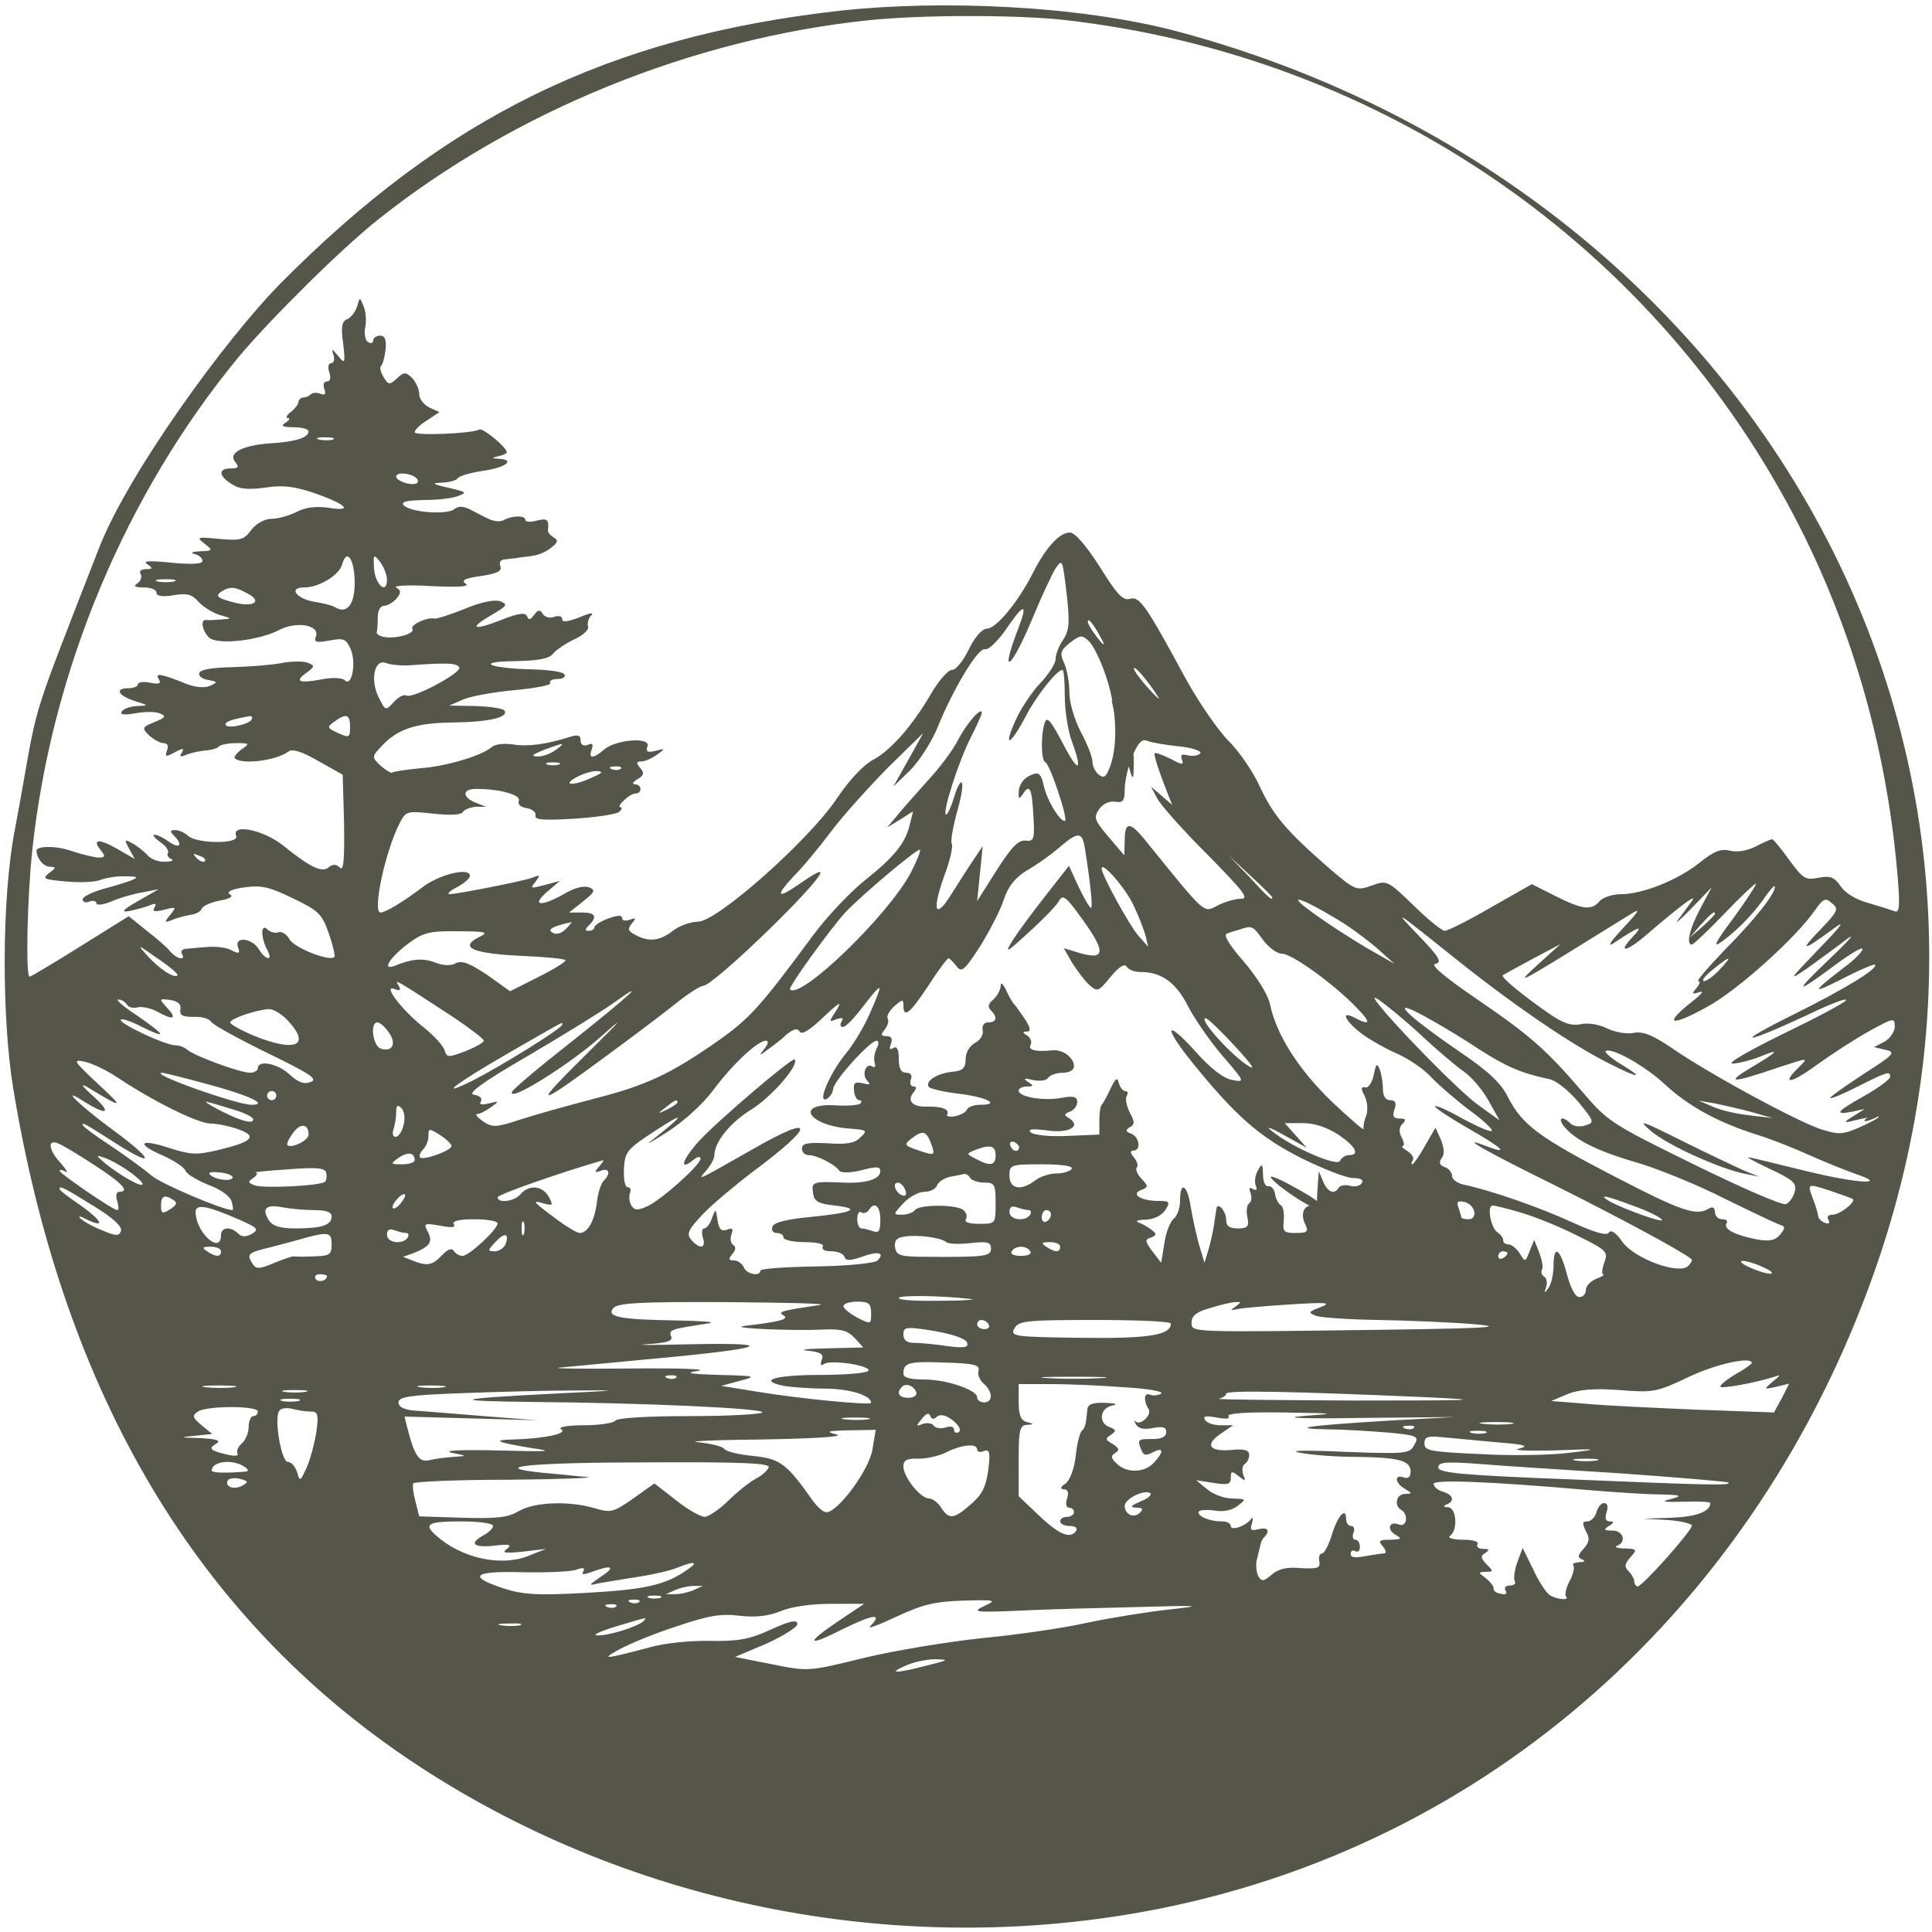 <?xml version="1.0" encoding="utf-8"?>
<svg version="1.0" xmlns="http://www.w3.org/2000/svg" width="430pt" height="430pt" viewBox="0 0 419 422" xmlns:bx="https://boxy-svg.com" preserveAspectRatio="none"><defs><bx:export><bx:file format="svg" units="pt"/></bx:export></defs><g transform="translate(0,430) scale(0.1,-0.1)" fill="#000000" stroke="none"><path d="M 1825.01 4276.98 C 1315.01 4219.98 963.975 4041.6 609.975 3682.6 C 486.975 3557.6 276.87 3263.85 215.067 3103.68 C 50.514 2677.22 89.026 2791.34 31.684 2485.26 C 3.137 2332.88 3.789 2074.83 28.789 1921.83 C 130.789 1299.83 397.217 778.834 909.217 441.834 C 1378.22 132.834 1966.22 19.834 2519.22 131.834 C 3265.22 283.834 3832.01 829.281 4074.01 1548.28 C 4470.01 2727.28 3758.38 3904.34 2557.38 4230.34 C 2338.38 4289.34 2037.01 4299.98 1825.01 4276.98 Z M 2304.22 4256.83 C 2995.22 4179.83 3594.22 3763.83 3904.22 3146.83 C 4021.22 2913.83 4093.22 2653.83 4115.22 2387.83 C 4121.22 2318.83 4119.22 2304.83 4108.22 2309.83 C 4100.22 2312.83 4075.22 2320.83 4051.22 2327.83 C 4025.22 2334.83 4001.22 2349.83 3992.22 2363.83 C 3978.22 2383.83 3970.22 2387.83 3944.22 2382.83 C 3915.22 2376.83 3910.22 2380.83 3880.22 2421.83 C 3862.22 2446.83 3846.22 2466.83 3843.22 2466.83 C 3840.22 2466.83 3824.22 2459.83 3807.22 2450.83 C 3789.22 2441.83 3767.22 2437.83 3752.22 2441.83 C 3732.22 2446.83 3717.22 2440.83 3686.22 2415.83 C 3639.22 2377.83 3562.22 2346.83 3515.22 2346.83 C 3497.22 2346.83 3476.22 2339.83 3469.22 2331.83 C 3452.22 2310.83 3432.22 2312.83 3373.22 2342.83 L 3322.22 2368.83 L 3233.22 2317.83 C 3185.22 2289.83 3140.22 2266.83 3133.22 2266.83 C 3127.22 2266.83 3096.22 2291.83 3065.22 2322.83 C 3009.22 2376.83 3008.22 2377.83 2975.22 2365.83 C 2942.22 2353.83 2939.22 2354.83 2882.22 2403.83 C 2790.22 2484.83 2762.22 2517.83 2733.22 2579.83 C 2719.22 2611.83 2688.22 2657.83 2665.22 2680.83 C 2642.22 2703.83 2598.22 2767.83 2569.22 2821.83 C 2485.22 2977.83 2471.22 2998.83 2450.22 2991.83 C 2435.22 2987.83 2422.22 3001.83 2385.22 3061.83 C 2355.22 3108.83 2331.22 3136.83 2320.22 3136.83 C 2297.22 3136.83 2267.22 3102.83 2239.22 3046.83 C 2207.22 2983.83 2160.22 2926.83 2140.22 2926.83 C 2130.22 2926.83 2114.22 2908.83 2101.22 2881.83 C 2089.22 2856.83 2073.22 2836.83 2065.22 2836.83 C 2056.22 2836.83 2038.22 2815.83 2022.22 2789.83 C 1981.22 2717.83 1933.22 2661.83 1894.22 2640.83 C 1873.22 2629.83 1841.22 2595.83 1814.22 2554.83 C 1753.22 2463.83 1556.22 2287.83 1514.22 2286.83 C 1498.22 2286.83 1473.22 2277.83 1459.22 2266.83 C 1431.22 2244.83 1407.22 2241.83 1378.22 2257.83 C 1362.22 2265.83 1360.22 2270.83 1370.22 2282.83 C 1380.22 2294.83 1379.22 2295.83 1365.22 2290.83 C 1356.22 2287.83 1349.22 2288.83 1349.22 2294.83 C 1349.22 2301.83 1339.22 2300.83 1319.22 2293.83 C 1303.22 2287.83 1289.22 2278.83 1289.22 2274.83 C 1289.22 2270.83 1284.22 2266.83 1277.22 2266.83 C 1268.22 2266.83 1268.22 2269.83 1277.22 2278.83 C 1296.22 2297.83 1291.22 2306.83 1262.22 2306.83 L 1234.22 2306.83 L 1264.22 2330.83 C 1290.22 2351.83 1292.22 2355.83 1277.22 2361.83 C 1266.22 2365.83 1245.22 2360.83 1224.22 2347.83 C 1173.22 2318.83 1151.22 2320.83 1186.22 2351.83 L 1214.22 2375.83 L 1181.22 2366.83 C 1150.22 2358.83 1149.22 2358.83 1161.22 2373.83 C 1172.22 2388.83 1172.22 2389.83 1154.22 2382.83 C 1132.22 2374.83 990.217 2346.83 974.217 2346.83 C 969.217 2347.83 976.217 2354.83 992.217 2362.83 C 1007.22 2370.83 1019.22 2381.83 1019.22 2386.83 C 1019.22 2406.83 950.217 2389.83 913.217 2359.83 C 875.217 2330.83 836.217 2306.83 825.217 2306.83 C 807.217 2306.83 835.217 2439.83 866.217 2500.83 C 880.217 2528.83 882.217 2528.83 939.217 2522.83 C 976.217 2518.83 1000.22 2519.83 1004.22 2526.83 C 1007.22 2531.83 1020.22 2536.83 1032.22 2537.83 L 1054.22 2537.83 L 1031.22 2546.83 C 1002.22 2558.83 1002.22 2576.83 1032.22 2576.83 C 1084.22 2576.83 1130.22 2563.83 1125.22 2550.83 C 1122.22 2542.83 1129.22 2536.83 1142.22 2534.83 C 1154.22 2532.83 1163.22 2525.83 1161.22 2518.83 C 1159.22 2508.83 1179.22 2507.83 1246.22 2511.83 C 1294.22 2514.83 1338.22 2521.83 1343.22 2526.83 C 1349.22 2532.83 1350.22 2536.83 1345.22 2536.83 C 1341.22 2536.83 1344.22 2543.83 1353.22 2551.83 C 1361.22 2559.83 1372.22 2566.83 1378.22 2566.83 C 1393.22 2566.83 1392.22 2586.83 1377.22 2586.83 C 1370.22 2586.83 1372.22 2591.83 1382.22 2597.83 C 1396.22 2605.83 1398.22 2611.83 1388.22 2622.83 C 1379.22 2633.83 1380.22 2636.83 1391.22 2636.83 C 1399.22 2636.83 1414.22 2643.83 1425.22 2651.83 C 1443.22 2664.83 1443.22 2665.83 1421.22 2659.83 C 1404.22 2655.83 1400.22 2657.83 1404.22 2669.83 C 1412.22 2690.83 1335.22 2684.83 1310.22 2662.83 C 1287.22 2642.83 1275.22 2641.83 1283.22 2662.83 C 1287.22 2674.83 1285.22 2677.83 1274.22 2672.83 C 1265.22 2669.83 1259.22 2672.83 1259.22 2682.83 C 1259.22 2693.83 1253.22 2695.83 1237.22 2690.83 C 1184.22 2673.83 1145.22 2668.83 1113.22 2673.83 C 1094.22 2676.83 1073.22 2674.83 1066.22 2667.83 C 1043.22 2648.83 967.217 2625.83 910.217 2621.83 C 880.217 2618.83 854.217 2614.83 851.217 2612.83 C 849.217 2609.83 838.217 2616.83 826.217 2626.83 C 806.217 2645.83 806.217 2646.83 825.217 2667.83 C 860.217 2706.83 900.217 2720.83 979.217 2721.83 C 1060.22 2722.83 1103.22 2732.83 1094.22 2747.83 C 1090.22 2752.83 1062.22 2756.83 1031.22 2757.83 L 974.217 2758.83 L 1006.22 2772.83 C 1023.22 2779.83 1074.22 2788.83 1118.22 2792.83 C 1162.22 2796.83 1196.22 2803.83 1193.22 2807.83 C 1190.22 2812.83 1197.22 2816.83 1209.22 2816.83 C 1221.22 2816.83 1227.22 2821.83 1224.22 2826.83 C 1221.22 2832.83 1190.22 2836.83 1156.22 2837.83 C 1062.22 2839.83 1027.22 2854.83 1115.22 2855.83 C 1166.22 2856.83 1190.22 2860.83 1199.22 2871.83 C 1206.22 2880.83 1227.22 2894.83 1246.22 2903.83 C 1265.22 2912.83 1278.22 2924.83 1275.22 2931.83 C 1273.22 2938.83 1276.22 2949.83 1282.22 2955.83 C 1289.22 2962.83 1278.22 2960.83 1257.22 2951.83 C 1231.22 2941.83 1219.22 2939.83 1219.22 2947.83 C 1219.22 2953.83 1212.22 2955.83 1202.22 2952.83 C 1193.22 2948.83 1182.22 2951.83 1177.22 2958.83 C 1171.22 2968.83 1167.22 2968.83 1158.22 2956.83 C 1150.22 2945.83 1146.22 2944.83 1143.22 2953.83 C 1139.22 2962.83 1124.22 2960.83 1087.22 2945.83 C 1025.22 2921.83 1015.22 2926.83 1066.22 2956.83 C 1100.22 2976.83 1102.22 2979.83 1084.22 2986.83 C 1072.22 2990.83 1042.22 2984.83 1007.22 2969.83 C 975.217 2956.83 946.217 2947.83 942.217 2948.83 C 926.217 2952.83 889.217 2934.83 894.217 2926.83 C 901.217 2915.83 858.217 2903.83 832.217 2908.83 C 822.217 2910.83 815.217 2915.83 817.217 2919.83 C 818.217 2923.83 819.217 2937.83 819.217 2951.83 C 819.217 2966.83 825.217 2976.83 833.217 2976.83 C 840.217 2976.83 852.217 2983.83 860.217 2992.83 C 870.217 3005.83 870.217 3009.83 859.217 3016.83 C 852.217 3020.83 886.217 3022.83 935.217 3019.83 C 995.217 3016.83 1019.22 3018.83 1010.22 3024.83 C 999.217 3032.83 1008.22 3036.83 1043.22 3041.83 C 1077.22 3046.83 1089.22 3052.83 1085.22 3062.83 C 1082.22 3070.83 1085.22 3076.83 1092.22 3077.83 C 1099.22 3078.83 1111.22 3079.83 1119.22 3080.83 C 1127.22 3082.83 1143.22 3083.83 1154.22 3085.83 C 1165.22 3086.83 1183.22 3093.83 1194.22 3102.83 C 1210.22 3114.83 1211.22 3119.83 1201.22 3125.83 C 1193.22 3130.83 1188.22 3136.83 1188.22 3140.83 C 1191.22 3164.83 1187.22 3168.83 1164.22 3162.83 C 1150.22 3158.83 1139.22 3159.83 1139.22 3164.83 C 1139.22 3174.83 1109.22 3173.83 1092.22 3163.83 C 1085.22 3159.83 1071.22 3160.83 1059.22 3166.83 C 1048.22 3171.83 1030.22 3181.83 1018.22 3187.83 C 1004.22 3194.83 994.217 3194.83 985.217 3187.83 C 969.217 3174.83 891.217 3180.83 876.217 3195.83 C 868.217 3203.83 880.217 3206.83 920.217 3207.83 C 949.217 3207.83 983.217 3211.83 994.217 3216.83 C 1012.22 3223.83 1011.22 3224.83 984.217 3231.83 C 936.217 3242.83 932.217 3244.83 961.217 3245.83 C 976.217 3246.83 990.217 3250.83 993.217 3255.83 C 997.217 3260.83 1022.22 3267.83 1049.22 3271.83 C 1097.22 3278.83 1118.22 3295.83 1082.22 3297.83 C 1065.22 3298.83 1065.22 3299.83 1082.22 3303.83 C 1091.22 3305.83 1099.22 3309.83 1099.22 3311.83 C 1099.22 3322.83 1046.22 3366.83 1039.22 3361.83 C 1024.22 3352.83 899.217 3347.83 899.217 3355.83 C 899.217 3360.83 911.217 3372.83 926.217 3381.83 L 953.217 3399.83 L 931.217 3409.83 C 919.217 3415.83 909.217 3428.83 909.217 3438.83 C 909.217 3449.83 902.217 3464.83 894.217 3473.83 C 880.217 3487.83 876.217 3487.83 861.217 3473.83 C 845.217 3458.83 842.217 3458.83 832.217 3475.83 C 825.217 3486.83 823.217 3497.83 826.217 3500.83 C 830.217 3503.83 834.217 3519.83 836.217 3536.83 C 838.217 3557.83 835.217 3566.83 824.217 3566.83 C 816.217 3566.83 809.217 3561.83 809.217 3555.83 C 809.217 3550.83 804.217 3548.83 798.217 3552.83 C 792.217 3555.83 789.217 3570.83 792.217 3585.83 C 795.217 3599.83 793.217 3620.83 788.217 3631.83 C 780.217 3651.83 780.217 3651.83 774.217 3629.83 C 770.217 3617.83 760.217 3605.83 753.217 3602.83 C 741.217 3598.83 739.217 3585.83 744.217 3549.83 C 749.217 3505.83 748.217 3503.83 733.217 3522.83 C 720.217 3538.83 718.217 3538.83 723.217 3524.83 C 726.217 3514.83 724.217 3506.83 718.217 3506.83 C 712.217 3506.83 710.217 3497.83 714.217 3486.83 C 718.217 3474.83 716.217 3466.83 709.217 3466.83 C 702.217 3466.83 700.217 3459.83 703.217 3450.83 C 707.217 3439.83 705.217 3435.83 695.217 3439.83 C 687.217 3442.83 678.217 3442.83 674.217 3438.83 C 670.217 3434.83 663.217 3431.83 658.217 3431.83 C 653.217 3431.83 648.217 3427.83 647.217 3421.83 C 647.217 3416.83 639.217 3406.83 630.217 3399.83 C 621.217 3392.83 619.217 3386.83 624.217 3386.83 C 630.217 3386.83 627.217 3381.83 619.217 3376.83 C 608.217 3369.83 612.217 3366.83 637.217 3366.83 C 654.217 3366.83 669.217 3362.83 669.217 3357.83 C 669.217 3343.83 639.217 3334.83 588.217 3331.83 C 527.217 3327.83 493.217 3310.83 510.217 3290.83 C 519.217 3279.83 517.217 3276.83 500.217 3276.83 C 473.217 3276.83 473.217 3260.83 502.217 3242.83 C 518.217 3231.83 537.217 3229.83 574.217 3234.83 C 612.217 3240.83 637.217 3237.83 679.217 3223.83 C 751.217 3198.83 768.217 3181.83 713.217 3190.83 C 685.217 3194.83 662.217 3191.83 643.217 3181.83 C 627.217 3173.83 603.217 3166.83 589.217 3166.83 C 574.217 3166.83 556.217 3156.83 545.217 3142.83 C 529.217 3120.83 522.217 3118.83 476.217 3122.83 C 427.217 3127.83 425.217 3126.83 443.217 3112.83 C 462.217 3097.83 462.217 3096.83 433.217 3095.83 C 417.217 3094.83 411.217 3092.83 422.217 3089.83 C 431.217 3087.83 439.217 3080.83 439.217 3074.83 C 439.217 3067.83 416.217 3066.83 372.217 3070.83 C 324.217 3075.83 308.217 3074.83 319.217 3067.83 C 332.217 3058.83 331.217 3056.83 316.217 3056.83 C 305.217 3056.83 301.217 3051.83 305.217 3045.83 C 308.217 3039.83 305.217 3030.83 298.217 3025.83 C 288.217 3019.83 292.217 3016.83 312.217 3016.83 C 327.217 3016.83 339.217 3011.83 339.217 3005.83 C 339.217 2997.83 352.217 2995.83 376.217 2999.83 C 405.217 3004.83 416.217 3001.83 430.217 2985.83 C 440.217 2974.83 460.217 2961.83 476.217 2956.83 C 504.217 2948.83 504.217 2948.83 479.217 2946.83 C 465.217 2945.83 451.217 2944.83 447.217 2945.83 C 433.217 2947.83 439.217 2919.83 454.217 2906.83 C 473.217 2890.83 561.217 2900.83 605.217 2923.83 C 643.217 2943.83 694.217 2934.83 685.217 2909.83 C 680.217 2896.83 685.217 2895.83 714.217 2900.83 C 745.217 2906.83 750.217 2904.83 760.217 2882.83 C 773.217 2853.83 763.217 2798.83 748.217 2813.83 C 742.217 2819.83 721.217 2820.83 696.217 2815.83 C 647.217 2806.83 638.217 2811.83 665.217 2830.83 C 683.217 2844.83 683.217 2845.83 666.217 2852.83 C 656.217 2855.83 631.217 2855.83 611.217 2851.83 C 591.217 2847.83 543.217 2843.83 505.217 2842.83 C 462.217 2841.83 434.217 2837.83 432.217 2829.83 C 430.217 2823.83 438.217 2816.83 451.217 2814.83 C 472.217 2810.83 473.217 2809.83 455.217 2801.83 C 443.217 2796.83 424.217 2798.83 405.217 2805.83 C 349.217 2828.83 335.217 2830.83 344.217 2816.83 C 350.217 2806.83 345.217 2804.83 325.217 2808.83 C 311.217 2811.83 299.217 2809.83 299.217 2805.83 C 299.217 2800.83 290.217 2796.83 279.217 2796.83 C 248.217 2796.83 255.217 2780.83 292.217 2768.83 C 323.217 2758.83 323.217 2758.83 297.217 2757.83 C 282.217 2756.83 267.217 2751.83 264.217 2745.83 C 259.217 2738.83 269.217 2737.83 293.217 2741.83 C 313.217 2745.83 337.217 2745.83 346.217 2741.83 C 361.217 2735.83 359.217 2732.83 335.217 2722.83 C 308.217 2711.83 307.217 2709.83 323.217 2693.83 C 333.217 2684.83 347.217 2676.83 354.217 2676.83 C 363.217 2676.83 366.217 2670.83 362.217 2660.83 C 357.217 2646.83 359.217 2645.83 379.217 2656.83 C 397.217 2666.83 400.217 2665.83 394.217 2655.83 C 388.217 2646.83 391.217 2645.83 405.217 2651.83 C 415.217 2655.83 434.217 2659.83 446.217 2660.83 C 458.217 2661.83 471.217 2664.83 475.217 2669.83 C 479.217 2673.83 496.217 2676.83 513.217 2676.83 C 541.217 2676.83 542.217 2675.83 523.217 2662.83 C 513.217 2654.83 506.217 2645.83 509.217 2643.83 C 524.217 2628.83 600.217 2638.83 626.217 2658.83 C 634.217 2664.83 656.217 2657.83 690.217 2637.83 L 743.217 2607.83 L 746.217 2500.83 C 747.217 2421.83 745.217 2396.83 737.217 2404.83 C 729.217 2412.83 722.217 2412.83 713.217 2405.83 C 698.217 2392.83 672.217 2405.83 613.217 2453.83 C 570.217 2487.83 501.217 2501.83 512.217 2473.83 C 519.217 2455.83 425.217 2456.83 407.217 2474.83 C 401.217 2480.83 388.217 2486.83 380.217 2486.83 C 368.217 2486.83 368.217 2483.83 377.217 2474.83 C 397.217 2454.83 390.217 2444.83 367.217 2460.83 C 355.217 2469.83 340.217 2476.83 335.217 2476.83 C 329.217 2476.83 335.217 2469.83 347.217 2460.83 C 359.217 2452.83 367.217 2441.83 364.217 2436.83 C 361.217 2432.83 365.217 2425.83 371.217 2423.83 C 378.217 2420.83 372.217 2417.83 358.217 2417.83 C 343.217 2416.83 326.217 2423.83 319.217 2432.83 C 311.217 2440.83 297.217 2452.83 287.217 2457.83 C 269.217 2467.83 269.217 2466.83 280.217 2445.83 L 292.217 2423.83 L 254.217 2445.83 C 214.217 2468.83 198.217 2467.83 219.217 2441.83 C 229.217 2429.83 228.217 2426.83 213.217 2426.83 C 202.217 2427.83 177.217 2433.83 156.217 2440.83 C 124.217 2452.83 79.217 2452.83 79.217 2441.83 C 79.217 2425.83 94.217 2406.83 108.217 2406.83 C 122.217 2405.83 122.217 2404.83 106.217 2392.83 C 91.217 2380.83 95.217 2378.83 141.217 2374.83 C 170.217 2371.83 204.217 2372.83 217.217 2377.83 C 230.217 2382.83 255.217 2386.83 272.217 2385.83 C 299.217 2385.83 301.217 2383.83 284.217 2376.83 C 273.217 2372.83 245.217 2363.83 222.217 2357.83 C 198.217 2350.83 179.217 2340.83 179.217 2335.83 C 179.217 2329.83 186.217 2326.83 194.217 2330.83 C 202.217 2333.83 209.217 2331.83 209.217 2326.83 C 209.217 2321.83 224.217 2323.83 241.217 2330.83 C 259.217 2338.83 290.217 2347.83 309.217 2350.83 L 344.217 2357.83 L 299.217 2331.83 C 266.217 2312.83 261.217 2306.83 279.217 2309.83 C 293.217 2312.83 313.217 2317.83 323.217 2321.83 C 337.217 2327.83 340.217 2326.83 335.217 2317.83 C 329.217 2308.83 335.217 2307.83 356.217 2312.83 C 382.217 2319.83 383.217 2318.83 369.217 2301.83 C 355.217 2284.83 356.217 2283.83 374.217 2290.83 C 385.217 2295.83 403.217 2299.83 413.217 2301.83 C 424.217 2302.83 435.217 2308.83 437.217 2314.83 C 439.217 2320.83 456.217 2328.83 476.217 2332.83 C 499.217 2336.83 507.217 2341.83 498.217 2346.83 C 490.217 2351.83 502.217 2357.83 530.217 2361.83 C 567.217 2366.83 584.217 2362.83 635.217 2337.83 C 691.217 2310.83 698.217 2303.83 713.217 2260.83 C 722.217 2234.83 727.217 2211.83 725.217 2209.83 C 715.217 2198.83 638.217 2229.83 628.217 2247.83 C 622.217 2258.83 612.217 2265.83 604.217 2263.83 C 597.217 2260.83 586.217 2263.83 580.217 2269.83 C 565.217 2284.83 565.217 2252.83 579.217 2225.83 C 593.217 2200.83 577.217 2200.83 561.217 2226.83 C 546.217 2251.83 507.217 2254.83 516.217 2230.83 C 521.217 2217.83 518.217 2215.83 503.217 2223.83 C 493.217 2229.83 471.217 2232.83 454.217 2231.83 C 438.217 2230.83 416.217 2228.83 406.217 2227.83 C 396.217 2227.83 391.217 2222.83 394.217 2216.83 C 404.217 2200.83 383.217 2204.83 369.217 2221.83 C 362.217 2230.83 339.217 2250.83 317.217 2267.83 L 279.217 2298.83 L 174.217 2232.83 C 117.217 2196.83 67.217 2166.83 64.217 2166.83 C 55.217 2166.83 59.217 2343.83 70.217 2444.83 C 112.217 2836.83 273.217 3221.83 517.217 3519.83 C 586.217 3602.83 739.217 3755.83 819.217 3819.83 C 1114.22 4056.83 1502.22 4215.83 1884.22 4255.83 C 1999.22 4267.83 2200.22 4267.83 2304.22 4256.83 Z M 722.217 3339.83 C 715.217 3337.83 701.217 3337.83 692.217 3339.83 C 682.217 3342.83 688.217 3344.83 704.217 3344.83 C 721.217 3344.83 728.217 3342.83 722.217 3339.83 Z M 906.217 3250.83 C 908.217 3243.83 900.217 3240.83 884.217 3243.83 C 870.217 3246.83 859.217 3253.83 859.217 3258.83 C 859.217 3271.83 902.217 3264.83 906.217 3250.83 Z M 769.217 3026.83 C 769.217 2978.83 752.217 2957.83 726.217 2973.83 C 720.217 2977.83 699.217 2982.83 680.217 2985.83 C 642.217 2992.83 625.217 3016.83 659.217 3016.83 C 692.217 3016.83 736.217 3043.83 742.217 3067.83 C 752.217 3103.83 769.217 3077.83 769.217 3026.83 Z M 839.217 3033.83 C 839.217 3000.83 814.217 3021.83 811.217 3057.83 C 809.217 3089.83 810.217 3090.83 824.217 3072.83 C 832.217 3061.83 839.217 3044.83 839.217 3033.83 Z M 2305.22 2901.83 C 2296.22 2888.83 2289.22 2869.83 2289.22 2859.83 C 2289.22 2850.83 2274.22 2826.83 2255.22 2806.83 C 2237.22 2787.83 2212.22 2749.83 2201.22 2723.83 C 2175.22 2664.83 2191.22 2671.83 2224.22 2734.83 C 2247.22 2779.83 2292.22 2836.83 2304.22 2836.83 C 2307.22 2836.83 2309.22 2810.83 2309.22 2779.83 C 2309.22 2747.83 2316.22 2703.83 2324.22 2681.83 C 2349.22 2612.83 2339.22 2609.83 2305.22 2675.83 C 2280.22 2723.83 2271.22 2735.83 2266.22 2722.83 C 2257.22 2698.83 2257.22 2638.83 2267.22 2634.83 C 2277.22 2630.83 2318.22 2506.83 2309.22 2506.83 C 2297.22 2506.83 2269.22 2554.83 2263.22 2585.83 C 2258.22 2607.83 2253.22 2613.83 2240.22 2608.83 C 2220.22 2601.83 2209.22 2586.83 2209.22 2566.83 C 2209.22 2553.83 2210.22 2553.83 2219.22 2566.83 C 2233.22 2588.83 2238.22 2576.83 2241.22 2516.83 C 2244.22 2466.83 2242.22 2461.83 2224.22 2463.83 C 2208.22 2465.83 2193.22 2448.83 2161.22 2398.83 L 2119.22 2331.83 L 2125.22 2391.83 L 2131.22 2451.83 L 2111.22 2421.83 C 2100.22 2405.83 2079.22 2371.83 2063.22 2346.83 C 2028.22 2289.83 2020.22 2309.83 2048.22 2387.83 C 2060.22 2419.83 2067.22 2450.83 2064.22 2456.83 C 2061.22 2461.83 2066.22 2490.83 2074.22 2521.83 C 2083.22 2551.83 2089.22 2582.83 2086.22 2589.83 C 2084.22 2595.83 2076.22 2582.83 2069.22 2558.83 C 2062.22 2535.83 2054.22 2518.83 2051.22 2520.83 C 2044.22 2527.83 2079.22 2637.83 2105.22 2688.83 C 2118.22 2714.83 2129.22 2738.83 2129.22 2742.83 C 2129.22 2757.83 2096.22 2719.83 2077.22 2682.83 C 2066.22 2660.83 2036.22 2620.83 2010.22 2592.83 C 1985.22 2564.83 1955.22 2530.83 1944.22 2516.83 L 1924.22 2492.83 L 1952.22 2509.83 L 1980.22 2527.83 L 1973.22 2499.83 C 1964.22 2458.83 1939.22 2427.83 1875.22 2376.83 C 1844.22 2351.83 1793.22 2297.83 1763.22 2256.83 C 1648.22 2099.83 1625.22 2074.83 1556.22 2025.83 C 1455.22 1954.83 1403.22 1929.83 1291.22 1900.83 C 1238.22 1886.83 1166.22 1866.83 1132.22 1855.83 C 1075.22 1836.83 1068.22 1836.83 1047.22 1850.83 C 1035.22 1859.83 1029.22 1866.83 1035.22 1866.83 C 1041.22 1866.83 1054.22 1873.83 1065.22 1881.83 C 1083.22 1894.83 1083.22 1895.83 1060.22 1889.83 C 1044.22 1885.83 1038.22 1886.83 1043.22 1894.83 C 1046.22 1900.83 1040.22 1906.83 1028.22 1908.83 C 1012.22 1910.83 1044.22 1934.83 1145.22 1993.83 C 1221.22 2038.83 1303.22 2089.83 1327.22 2106.83 C 1410.22 2166.83 1367.22 2126.83 1242.22 2026.83 C 1171.22 1970.83 1112.22 1920.83 1110.22 1914.83 C 1102.22 1890.83 1235.22 1974.83 1302.22 2034.83 C 1357.22 2083.83 1351.22 2076.83 1277.22 2002.83 C 1148.22 1874.83 1157.22 1875.83 1334.22 2007.83 C 1384.22 2044.83 1444.22 2090.83 1469.22 2110.83 C 1494.22 2130.83 1519.22 2146.83 1525.22 2146.83 C 1547.22 2146.83 1779.22 2372.83 1779.22 2393.83 C 1779.22 2398.83 1764.22 2390.83 1727.22 2364.83 C 1685.22 2335.83 1682.22 2343.83 1720.22 2384.83 C 1740.22 2404.83 1777.22 2449.83 1803.22 2484.83 C 1829.22 2519.83 1885.22 2581.83 1926.22 2623.83 L 2002.22 2698.83 L 1970.22 2640.83 L 1937.22 2581.83 L 1973.22 2616.83 C 1993.22 2636.83 2020.22 2678.83 2033.22 2710.83 C 2068.22 2797.83 2122.22 2886.83 2136.22 2881.83 C 2143.22 2879.83 2162.22 2897.83 2179.22 2921.83 C 2221.22 2983.83 2230.22 2984.83 2208.22 2926.83 C 2166.22 2816.83 2193.22 2837.83 2240.22 2951.83 C 2258.22 2995.83 2280.22 3042.83 2288.22 3056.83 C 2304.22 3080.83 2304.22 3078.83 2313.22 3003.83 C 2320.22 2939.83 2319.22 2922.83 2305.22 2901.83 Z M 377.217 3029.83 C 367.217 3027.83 351.217 3027.83 342.217 3029.83 C 332.217 3032.83 340.217 3034.83 359.217 3034.83 C 378.217 3034.83 386.217 3032.83 377.217 3029.83 Z M 538.217 3002.83 C 568.217 2986.83 551.217 2973.83 512.217 2982.83 C 472.217 2992.83 465.217 2997.83 480.217 3007.83 C 499.217 3019.83 510.217 3018.83 538.217 3002.83 Z M 2390.22 2901.83 C 2397.22 2888.83 2393.22 2889.83 2380.22 2906.83 C 2369.22 2920.83 2359.22 2936.83 2359.22 2941.83 C 2359.22 2952.83 2373.22 2934.83 2390.22 2901.83 Z M 2398.22 2823.83 C 2421.22 2756.83 2425.22 2676.83 2408.22 2627.83 C 2399.22 2602.83 2394.22 2598.83 2383.22 2607.83 C 2375.22 2613.83 2369.22 2626.83 2369.22 2636.83 C 2369.22 2645.83 2358.22 2674.83 2344.22 2700.83 C 2330.22 2727.83 2319.22 2764.83 2319.22 2786.83 C 2319.22 2808.83 2314.22 2836.83 2308.22 2850.83 C 2298.22 2872.83 2299.22 2878.83 2320.22 2895.83 C 2342.22 2912.83 2346.22 2913.83 2361.22 2899.83 C 2370.22 2891.83 2387.22 2857.83 2398.22 2823.83 Z M 889.217 2846.83 C 968.217 2852.83 992.217 2851.83 996.217 2841.83 C 1000.22 2829.83 894.217 2772.83 881.217 2780.83 C 876.217 2783.83 864.217 2777.83 854.217 2766.83 C 836.217 2746.83 836.217 2746.83 821.217 2776.83 C 802.217 2814.83 812.217 2861.83 837.217 2851.83 C 846.217 2847.83 870.217 2845.83 889.217 2846.83 Z M 2512.22 2776.83 C 2517.22 2768.83 2507.22 2777.83 2490.22 2796.83 C 2473.22 2815.83 2459.22 2834.83 2459.22 2839.83 C 2459.22 2848.83 2491.22 2810.83 2512.22 2776.83 Z M 545.217 2727.83 C 538.217 2716.83 489.217 2706.83 489.217 2717.83 C 489.217 2723.83 502.217 2728.83 542.217 2735.83 C 547.217 2735.83 548.217 2732.83 545.217 2727.83 Z M 759.217 2711.83 C 759.217 2688.83 757.217 2687.83 733.217 2698.83 C 709.217 2709.83 708.217 2711.83 725.217 2723.83 C 751.217 2742.83 759.217 2739.83 759.217 2711.83 Z M 2556.22 2669.83 C 2585.22 2666.83 2606.22 2659.83 2603.22 2654.83 C 2599.22 2649.83 2588.22 2647.83 2577.22 2649.83 C 2563.22 2653.83 2559.22 2651.83 2563.22 2640.83 C 2568.22 2628.83 2563.22 2628.83 2538.22 2642.83 C 2521.22 2650.83 2506.22 2656.83 2504.22 2654.83 C 2501.22 2651.83 2514.22 2612.83 2534.22 2561.83 L 2542.22 2541.83 L 2519.22 2561.83 L 2496.22 2581.83 L 2509.22 2556.83 C 2516.22 2542.83 2564.22 2487.83 2617.22 2434.83 C 2696.22 2353.83 2710.22 2336.83 2691.22 2336.83 C 2678.22 2336.83 2655.22 2329.83 2640.22 2321.83 C 2609.22 2305.83 2616.22 2299.83 2481.22 2467.83 C 2450.22 2505.83 2439.22 2504.83 2439.22 2464.83 L 2438.22 2431.83 L 2404.22 2471.83 C 2374.22 2507.83 2371.22 2513.83 2383.22 2531.83 C 2391.22 2543.83 2405.22 2550.83 2418.22 2548.83 C 2435.22 2545.83 2439.22 2550.83 2439.22 2575.83 C 2439.22 2592.83 2446.22 2624.83 2455.22 2646.83 C 2468.22 2677.83 2476.22 2686.83 2488.22 2681.83 C 2497.22 2677.83 2528.22 2672.83 2556.22 2669.83 Z M 1205.22 2661.83 C 1194.22 2653.83 1176.22 2646.83 1165.22 2647.83 C 1150.22 2647.83 1154.22 2651.83 1179.22 2661.83 C 1224.22 2678.83 1228.22 2678.83 1205.22 2661.83 Z M 1212.22 2629.83 C 1205.22 2627.83 1193.22 2627.83 1187.22 2629.83 C 1180.22 2632.83 1185.22 2634.83 1199.22 2634.83 C 1213.22 2634.83 1218.22 2632.83 1212.22 2629.83 Z M 1346.22 2620.83 C 1343.22 2617.83 1334.22 2616.83 1327.22 2619.83 C 1319.22 2622.83 1322.22 2625.83 1333.22 2625.83 C 1344.22 2626.83 1350.22 2623.83 1346.22 2620.83 Z M 1284.22 2601.83 C 1244.22 2582.83 1217.22 2583.83 1249.22 2601.83 C 1263.22 2609.83 1283.22 2615.83 1294.22 2615.83 C 1309.22 2614.83 1307.22 2611.83 1284.22 2601.83 Z M 2353.22 2444.83 C 2365.22 2368.83 2370.22 2316.83 2366.22 2316.83 C 2363.22 2316.83 2351.22 2337.83 2339.22 2362.83 L 2318.22 2408.83 L 2266.22 2341.83 C 2237.22 2304.83 2205.22 2260.83 2194.22 2242.83 C 2178.22 2216.83 2183.22 2218.83 2229.22 2261.83 C 2259.22 2288.83 2289.22 2319.83 2295.22 2329.83 C 2305.22 2347.83 2310.22 2343.83 2348.22 2290.83 C 2401.22 2216.83 2397.22 2199.83 2330.22 2221.83 L 2307.22 2228.83 L 2325.22 2196.83 C 2336.22 2179.83 2352.22 2157.83 2362.22 2148.83 C 2380.22 2132.83 2382.22 2133.83 2408.22 2165.83 C 2426.22 2187.83 2438.22 2195.83 2443.22 2188.83 C 2447.22 2181.83 2461.22 2176.83 2474.22 2176.83 C 2519.22 2176.83 2550.22 2153.83 2576.22 2102.83 C 2590.22 2074.83 2624.22 2025.83 2651.22 1993.83 C 2700.22 1936.83 2700.22 1935.83 2673.22 1940.83 C 2654.22 1943.83 2625.22 1965.83 2592.22 2003.83 C 2527.22 2075.83 2522.22 2058.83 2585.22 1979.83 C 2679.22 1862.83 2731.22 1816.83 2821.22 1770.83 C 2869.22 1746.83 2920.22 1726.83 2934.22 1726.83 C 2950.22 1726.83 2958.22 1722.83 2953.22 1715.83 C 2950.22 1709.83 2938.22 1706.83 2928.22 1709.83 C 2918.22 1712.83 2906.22 1710.83 2903.22 1705.83 C 2894.22 1689.83 2879.22 1695.83 2869.22 1719.83 L 2860.22 1741.83 L 2858.22 1716.83 C 2857.22 1702.83 2856.22 1685.83 2856.22 1679.83 C 2857.22 1672.83 2851.22 1666.83 2844.22 1666.83 C 2826.22 1666.83 2820.22 1645.83 2831.22 1624.83 C 2838.22 1609.83 2835.22 1606.83 2810.22 1606.83 C 2784.22 1606.83 2781.22 1609.83 2784.22 1634.83 C 2785.22 1649.83 2783.22 1664.83 2777.22 1667.83 C 2772.22 1670.83 2766.22 1682.83 2765.22 1692.83 C 2763.22 1702.83 2756.22 1710.83 2750.22 1708.83 C 2744.22 1707.83 2739.22 1718.83 2739.22 1733.83 C 2738.22 1758.83 2737.22 1759.83 2728.22 1743.83 C 2722.22 1733.83 2720.22 1718.83 2723.22 1710.83 C 2727.22 1700.83 2725.22 1698.83 2717.22 1702.83 C 2709.22 1707.83 2708.22 1704.83 2712.22 1693.83 C 2715.22 1684.83 2714.22 1674.83 2709.22 1671.83 C 2704.22 1668.83 2702.22 1654.83 2705.22 1641.83 C 2709.22 1620.83 2706.22 1616.83 2684.22 1616.83 C 2666.22 1616.83 2659.22 1621.83 2659.22 1635.83 C 2659.22 1654.83 2640.22 1675.83 2638.22 1659.83 C 2637.22 1655.83 2635.22 1640.83 2633.22 1626.83 C 2631.22 1612.83 2626.22 1588.83 2621.22 1571.83 L 2612.22 1541.83 L 2600.22 1581.83 C 2594.22 1603.83 2586.22 1640.83 2582.22 1664.83 C 2575.22 1711.83 2559.22 1721.83 2559.22 1677.83 C 2559.22 1661.83 2553.22 1643.83 2545.22 1637.83 C 2538.22 1631.83 2528.22 1607.83 2525.22 1583.83 L 2518.22 1541.83 L 2499.22 1566.83 C 2483.22 1588.83 2482.22 1592.83 2496.22 1596.83 C 2508.22 1601.83 2509.22 1604.83 2497.22 1613.83 C 2490.22 1619.83 2477.22 1626.83 2469.22 1629.83 C 2461.22 1632.83 2468.22 1635.83 2484.22 1635.83 C 2503.22 1636.83 2519.22 1644.83 2527.22 1656.83 C 2538.22 1674.83 2537.22 1676.83 2512.22 1676.83 C 2474.22 1676.83 2451.22 1691.83 2475.22 1700.83 C 2490.22 1706.83 2491.22 1708.83 2475.22 1725.83 C 2466.22 1734.83 2462.22 1746.83 2465.22 1749.83 C 2469.22 1753.83 2466.22 1762.83 2459.22 1771.83 C 2451.22 1781.83 2450.22 1786.83 2458.22 1786.83 C 2475.22 1786.83 2471.22 1816.83 2453.22 1823.83 C 2441.22 1827.83 2440.22 1831.83 2450.22 1837.83 C 2461.22 1843.83 2461.22 1849.83 2450.22 1869.83 C 2443.22 1883.83 2440.22 1899.83 2443.22 1905.83 C 2447.22 1911.83 2446.22 1916.83 2440.22 1916.83 C 2435.22 1916.83 2429.22 1924.83 2426.22 1934.83 C 2423.22 1947.83 2419.22 1944.83 2408.22 1921.83 C 2401.22 1905.83 2392.22 1889.83 2389.22 1886.83 C 2386.22 1883.83 2384.22 1868.83 2384.22 1851.83 L 2384.22 1821.83 L 2315.22 1818.83 C 2276.22 1816.83 2241.22 1820.83 2235.22 1826.83 C 2228.22 1833.83 2238.22 1834.83 2271.22 1830.83 C 2318.22 1823.83 2346.22 1839.83 2318.22 1857.83 C 2307.22 1863.83 2307.22 1866.83 2320.22 1871.83 C 2329.22 1874.83 2336.22 1884.83 2336.22 1892.83 C 2336.22 1904.83 2328.22 1906.83 2301.22 1901.83 C 2263.22 1894.83 2209.22 1903.83 2209.22 1917.83 C 2209.22 1922.83 2217.22 1926.83 2227.22 1926.83 C 2242.22 1926.83 2242.22 1928.83 2229.22 1936.83 C 2218.22 1944.83 2221.22 1945.83 2240.22 1940.83 C 2255.22 1937.83 2270.22 1939.83 2273.22 1945.83 C 2277.22 1951.83 2291.22 1956.83 2305.22 1956.83 C 2319.22 1956.83 2329.22 1962.83 2329.22 1970.83 C 2329.22 1989.83 2305.22 2007.83 2283.22 2005.83 C 2246.22 2001.83 2228.22 2006.83 2235.22 2017.83 C 2238.22 2023.83 2235.22 2032.83 2228.22 2037.83 C 2217.22 2043.83 2217.22 2046.83 2227.22 2046.83 C 2236.22 2046.83 2235.22 2054.83 2222.22 2074.83 C 2212.22 2089.83 2202.22 2103.83 2199.22 2106.83 C 2196.22 2109.83 2188.22 2122.83 2182.22 2136.83 C 2174.22 2152.83 2170.22 2155.83 2170.22 2145.83 C 2169.22 2136.83 2162.22 2123.83 2154.22 2116.83 C 2143.22 2107.83 2141.22 2100.83 2149.22 2092.83 C 2164.22 2077.83 2161.22 2066.83 2143.22 2066.83 C 2134.22 2066.83 2129.22 2059.83 2131.22 2049.83 C 2133.22 2039.83 2126.22 2027.83 2114.22 2021.83 C 2102.22 2014.83 2094.22 2000.83 2094.22 1986.83 C 2094.22 1966.83 2088.22 1960.83 2064.22 1958.83 C 2031.22 1954.83 2006.22 1938.83 2014.22 1925.83 C 2017.22 1921.83 2047.22 1914.83 2080.22 1910.83 C 2139.22 1903.83 2172.22 1886.83 2125.22 1886.83 C 2112.22 1886.83 2099.22 1881.83 2097.22 1876.83 C 2095.22 1870.83 2084.22 1864.83 2071.22 1861.83 C 2059.22 1859.83 2051.22 1861.83 2054.22 1865.83 C 2060.22 1876.83 2042.22 1883.83 2009.22 1882.83 C 1979.22 1881.83 1966.22 1895.83 1981.22 1913.83 C 1988.22 1922.83 1988.22 1926.83 1981.22 1926.83 C 1975.22 1926.83 1972.22 1933.83 1975.22 1941.83 C 1979.22 1950.83 1975.22 1956.83 1965.22 1956.83 C 1954.22 1956.83 1949.22 1965.83 1949.22 1987.83 C 1949.22 2007.83 1945.22 2015.83 1937.22 2010.83 C 1929.22 2005.83 1928.22 2008.83 1932.22 2019.83 C 1936.22 2031.83 1933.22 2036.83 1922.22 2036.83 C 1910.22 2036.83 1909.22 2039.83 1919.22 2051.83 C 1925.22 2059.83 1928.22 2069.83 1925.22 2074.83 C 1922.22 2079.83 1928.22 2091.83 1939.22 2101.83 C 1957.22 2117.83 1959.22 2117.83 1959.22 2103.83 C 1959.22 2074.83 1973.22 2085.83 2013.22 2146.83 C 2034.22 2179.83 2054.22 2206.83 2057.22 2206.83 C 2059.22 2206.83 2067.22 2198.83 2074.22 2189.83 C 2085.22 2174.83 2091.22 2179.83 2124.22 2230.83 C 2144.22 2262.83 2168.22 2308.83 2176.22 2332.83 C 2186.22 2363.83 2201.22 2382.83 2227.22 2398.83 C 2248.22 2410.83 2279.22 2432.83 2297.22 2448.83 C 2339.22 2484.83 2347.22 2483.83 2353.22 2444.83 Z M 1974.22 2391.83 C 1924.22 2298.83 1736.22 2115.83 1713.22 2138.83 C 1709.22 2143.83 1799.22 2268.83 1832.22 2305.83 C 1866.22 2342.83 1991.22 2448.83 1995.22 2443.83 C 1997.22 2441.83 1988.22 2418.83 1974.22 2391.83 Z M 444.217 2418.83 C 441.217 2415.83 433.217 2418.83 426.217 2425.83 C 417.217 2435.83 418.217 2436.83 432.217 2430.83 C 442.217 2427.83 447.217 2421.83 444.217 2418.83 Z M 2759.22 2339.83 C 2759.22 2331.83 2750.22 2339.83 2709.22 2384.83 L 2664.22 2431.83 L 2712.22 2386.83 C 2738.22 2362.83 2759.22 2341.83 2759.22 2339.83 Z M 2458.22 2322.83 C 2469.22 2299.83 2480.22 2270.83 2484.22 2256.83 L 2490.22 2231.83 L 2468.22 2256.83 C 2448.22 2280.83 2389.22 2388.83 2389.22 2402.83 C 2389.22 2419.83 2441.22 2359.83 2458.22 2322.83 Z M 3760.22 2295.83 C 3717.22 2237.83 3713.22 2227.83 3736.22 2244.83 C 3768.22 2267.83 3808.22 2309.83 3832.22 2346.83 C 3842.22 2359.83 3849.22 2367.83 3849.22 2362.83 C 3849.22 2346.83 3805.22 2290.83 3740.22 2224.83 C 3704.22 2186.83 3678.22 2156.83 3683.22 2156.83 C 3688.22 2156.83 3686.22 2149.83 3679.22 2141.83 C 3668.22 2128.83 3669.22 2127.83 3685.22 2132.83 C 3696.22 2136.83 3691.22 2129.83 3674.22 2115.83 C 3605.22 2061.83 3620.22 2054.83 3704.22 2101.83 C 3769.22 2137.83 3895.22 2251.83 3936.22 2311.83 C 3954.22 2337.83 3959.22 2339.83 3973.22 2326.83 C 3988.22 2314.83 3986.22 2309.83 3947.22 2268.83 C 3901.22 2220.83 3909.22 2221.83 3974.22 2269.83 C 4004.22 2292.83 3996.22 2280.83 3944.22 2226.83 C 3879.22 2158.83 3877.22 2155.83 3919.22 2184.83 C 3944.22 2202.83 3982.22 2230.83 4004.22 2247.83 C 4026.22 2264.83 4010.22 2245.83 3969.22 2206.83 C 3888.22 2128.83 3891.22 2125.83 3982.22 2193.83 C 4013.22 2216.83 4039.22 2232.83 4039.22 2226.83 C 4039.22 2221.83 4023.22 2204.83 4003.22 2189.83 C 3928.22 2131.83 3926.22 2126.83 3993.22 2160.83 C 4031.22 2180.83 4064.22 2194.83 4066.22 2192.83 C 4074.22 2184.83 4001.22 2139.83 3889.22 2083.83 C 3757.22 2017.83 3778.22 2016.83 3917.22 2081.83 C 3968.22 2106.83 4007.22 2121.83 4003.22 2114.83 C 3999.22 2108.83 3937.22 2075.83 3865.22 2040.83 C 3792.22 2004.83 3744.22 1976.83 3757.22 1976.83 C 3769.22 1976.83 3795.22 1983.83 3814.22 1990.83 C 3864.22 2011.83 3857.22 2003.83 3797.22 1967.83 C 3739.22 1932.83 3756.22 1933.83 3858.22 1968.83 C 3925.22 1990.83 3923.22 1990.83 3898.22 1965.83 C 3861.22 1928.83 3886.22 1933.83 3941.22 1974.83 C 3970.22 1995.83 4020.22 2028.83 4052.22 2046.83 C 4106.22 2076.83 4109.22 2077.83 4109.22 2057.83 C 4109.22 2046.83 4099.22 2031.83 4087.22 2024.83 L 4064.22 2012.83 L 4089.22 2006.83 C 4112.22 2001.83 4108.22 1996.83 4041.22 1953.83 C 4002.22 1927.83 3969.22 1904.83 3969.22 1901.83 C 3969.22 1898.83 3996.22 1909.83 4029.22 1926.83 C 4094.22 1959.83 4099.22 1960.83 4099.22 1947.83 C 4099.22 1942.83 4074.22 1923.83 4044.22 1906.83 C 3982.22 1871.83 3976.22 1863.83 4017.22 1871.83 L 4044.22 1877.83 L 4019.22 1861.83 C 3999.22 1849.83 3998.22 1846.83 4014.22 1850.83 C 4084.22 1867.83 4092.22 1865.83 4044.22 1842.83 C 3999.22 1821.83 3990.22 1820.83 3954.22 1831.83 C 3905.22 1845.83 3706.22 1954.83 3627.22 2009.83 C 3583.22 2039.83 3563.22 2047.83 3542.22 2043.83 C 3527.22 2040.83 3501.22 2045.83 3485.22 2053.83 C 3469.22 2061.83 3444.22 2066.83 3428.22 2062.83 C 3408.22 2058.83 3390.22 2064.83 3361.22 2084.83 C 3302.22 2125.83 3254.22 2165.83 3259.22 2169.83 C 3262.22 2171.83 3291.22 2187.83 3324.22 2205.83 L 3384.22 2237.83 L 3339.22 2196.83 C 3282.22 2143.83 3276.22 2140.83 3534.22 2301.83 C 3559.22 2317.83 3557.22 2312.83 3519.22 2271.83 C 3493.22 2243.83 3484.22 2229.83 3499.22 2239.83 C 3556.22 2277.83 3566.22 2280.83 3540.22 2252.83 C 3507.22 2217.83 3526.22 2219.83 3569.22 2256.83 C 3644.22 2321.83 3683.22 2350.83 3669.22 2331.83 C 3661.22 2320.83 3648.22 2302.83 3639.22 2290.83 C 3631.22 2279.83 3644.22 2290.83 3668.22 2315.83 L 3712.22 2361.83 L 3688.22 2316.83 C 3664.22 2271.83 3656.22 2236.83 3669.22 2236.83 C 3672.22 2236.83 3704.22 2266.83 3740.22 2304.83 C 3775.22 2341.83 3806.22 2370.83 3808.22 2369.83 C 3810.22 2368.83 3788.22 2334.83 3760.22 2295.83 Z M 2895.22 2294.83 C 2923.22 2278.83 2963.22 2248.83 2985.22 2229.83 L 3024.22 2194.83 L 2984.22 2217.83 C 2936.22 2244.83 2863.22 2292.83 2829.22 2319.83 C 2794.22 2347.83 2829.22 2334.83 2895.22 2294.83 Z M 3164.22 2199.83 C 3285.22 2102.83 3410.22 2016.83 3490.22 1976.83 C 3556.22 1942.83 3568.22 1943.83 3513.22 1976.83 C 3494.22 1988.83 3480.22 2000.83 3482.22 2003.83 C 3493.22 2013.83 3566.22 1972.83 3609.22 1932.83 C 3661.22 1883.83 3725.22 1848.83 3809.22 1821.83 C 3839.22 1812.83 3891.22 1791.83 3924.22 1776.83 C 3957.22 1761.83 4002.22 1743.83 4024.22 1735.83 C 4099.22 1710.83 4027.22 1714.83 3918.22 1741.83 C 3861.22 1755.83 3805.22 1769.83 3794.22 1771.83 C 3783.22 1774.83 3802.22 1763.83 3836.22 1747.83 C 3889.22 1722.83 3897.22 1715.83 3892.22 1696.83 C 3889.22 1684.83 3880.22 1672.83 3873.22 1669.83 C 3865.22 1666.83 3776.22 1705.83 3675.22 1755.83 C 3501.22 1841.83 3487.22 1849.83 3437.22 1908.83 C 3353.22 2007.83 3320.22 2036.83 3204.22 2116.83 C 3130.22 2167.83 3101.22 2192.83 3113.22 2194.83 C 3128.22 2197.83 3121.22 2209.83 3078.22 2254.83 C 3019.22 2316.83 3020.22 2315.83 3164.22 2199.83 Z M 3719.22 2303.83 C 3719.22 2301.83 3707.22 2289.83 3692.22 2275.83 L 3664.22 2251.83 L 3688.22 2279.83 C 3711.22 2304.83 3719.22 2311.83 3719.22 2303.83 Z M 1227.22 2270.83 C 1217.22 2260.83 1206.22 2257.83 1198.22 2262.83 C 1186.22 2269.83 1198.22 2276.83 1239.22 2285.83 C 1241.22 2286.83 1236.22 2279.83 1227.22 2270.83 Z M 2739.22 2246.83 C 2751.22 2230.83 2769.22 2216.83 2780.22 2216.83 C 2802.22 2216.83 2895.22 2148.83 2943.22 2097.83 C 2974.22 2065.83 2972.22 2058.83 2938.22 2076.83 C 2906.22 2093.83 2916.22 2070.83 2952.22 2042.83 C 2969.22 2029.83 3004.22 2009.83 3029.22 1998.83 C 3054.22 1987.83 3088.22 1964.83 3104.22 1946.83 C 3121.22 1928.83 3158.22 1896.83 3187.22 1874.83 C 3217.22 1852.83 3238.22 1832.83 3235.22 1829.83 C 3232.22 1826.83 3205.22 1838.83 3173.22 1855.83 C 3142.22 1873.83 3115.22 1885.83 3112.22 1883.83 C 3110.22 1880.83 3142.22 1859.83 3183.22 1835.83 C 3258.22 1792.83 3275.22 1776.83 3225.22 1795.83 C 3159.22 1821.83 3213.22 1789.83 3372.22 1710.83 C 3513.22 1639.83 3646.22 1567.83 3668.22 1549.83 C 3671.22 1547.83 3667.22 1540.83 3661.22 1534.83 C 3641.22 1514.83 3544.22 1550.83 3518.22 1587.83 C 3505.22 1606.83 3494.22 1614.83 3489.22 1607.83 C 3485.22 1599.83 3458.22 1607.83 3408.22 1630.83 C 3336.22 1663.83 3236.22 1698.83 3177.22 1711.83 C 3161.22 1714.83 3149.22 1723.83 3149.22 1730.83 C 3149.22 1738.83 3142.22 1747.83 3133.22 1750.83 C 3122.22 1754.83 3120.22 1760.83 3126.22 1769.83 C 3133.22 1777.83 3132.22 1790.83 3125.22 1809.83 L 3113.22 1836.83 L 3090.22 1796.83 C 3078.22 1774.83 3065.22 1756.83 3063.22 1756.83 C 3060.22 1756.83 3060.22 1760.83 3064.22 1765.83 C 3067.22 1771.83 3061.22 1779.83 3052.22 1785.83 C 3042.22 1791.83 3038.22 1796.83 3042.22 1796.83 C 3046.22 1796.83 3045.22 1804.83 3040.22 1814.83 C 3033.22 1827.83 3034.22 1837.83 3041.22 1844.83 C 3050.22 1853.83 3049.22 1856.83 3035.22 1856.83 C 3022.22 1856.83 3019.22 1861.83 3024.22 1876.83 C 3029.22 1890.83 3026.22 1896.83 3015.22 1896.83 C 3005.22 1896.83 2999.22 1905.83 2999.22 1920.83 C 2999.22 1933.83 2996.22 1953.83 2992.22 1963.83 C 2986.22 1978.83 2984.22 1976.83 2979.22 1951.83 C 2976.22 1935.83 2967.22 1922.83 2961.22 1924.83 C 2951.22 1926.83 2951.22 1921.83 2959.22 1906.83 C 2965.22 1894.83 2967.22 1876.83 2963.22 1863.83 C 2958.22 1851.83 2956.22 1838.83 2957.22 1833.83 C 2958.22 1829.83 2927.22 1856.83 2888.22 1893.83 C 2817.22 1962.83 2768.22 2038.83 2754.22 2106.83 C 2750.22 2126.83 2726.22 2165.83 2697.22 2199.83 C 2665.22 2236.83 2652.22 2258.83 2661.22 2260.83 C 2668.22 2263.83 2681.22 2267.83 2689.22 2269.83 C 2715.22 2278.83 2717.22 2277.83 2739.22 2246.83 Z M 1042.22 2254.83 C 992.217 2230.83 1023.22 2216.83 1137.22 2211.83 C 1183.22 2209.83 1223.22 2205.83 1226.22 2202.83 C 1229.22 2200.83 1203.22 2183.83 1169.22 2166.83 L 1106.22 2134.83 L 1056.22 2170.83 C 1017.22 2196.83 1001.22 2202.83 988.217 2195.83 C 977.217 2189.83 960.217 2190.83 943.217 2197.83 C 916.217 2207.83 893.217 2205.83 854.217 2189.83 C 826.217 2179.83 848.217 2211.83 889.217 2241.83 C 918.217 2262.83 933.217 2266.83 993.217 2265.83 C 1052.22 2265.83 1060.22 2263.83 1042.22 2254.83 Z M 385.217 2169.83 C 378.217 2161.83 345.217 2183.83 319.217 2212.83 C 296.217 2238.83 297.217 2237.83 341.217 2206.83 C 368.217 2188.83 387.217 2171.83 385.217 2169.83 Z M 3729.22 2181.83 C 3716.22 2167.83 3701.22 2156.83 3695.22 2156.83 C 3689.22 2157.83 3698.22 2168.83 3714.22 2181.83 C 3753.22 2213.83 3759.22 2213.83 3729.22 2181.83 Z M 982.217 2078.83 C 1019.22 2053.83 1049.22 2030.83 1049.22 2026.83 C 1049.22 2022.83 1031.22 2012.83 1009.22 2003.83 C 972.217 1989.83 969.217 1989.83 964.217 2005.83 C 961.217 2015.83 941.217 2037.83 920.217 2054.83 C 871.217 2093.83 829.217 2149.83 855.217 2139.83 C 868.217 2134.83 870.217 2136.83 864.217 2147.83 C 854.217 2162.83 859.217 2159.83 982.217 2078.83 Z M 1886.22 2085.83 C 1873.22 2055.83 1850.22 2017.83 1835.22 1999.83 C 1802.22 1959.83 1772.22 1892.83 1791.22 1898.83 C 1798.22 1901.83 1806.22 1911.83 1807.22 1922.83 C 1811.22 1942.83 1887.22 2026.83 1901.22 2026.83 C 1906.22 2026.83 1906.22 2018.83 1901.22 2009.83 C 1896.22 1999.83 1894.22 1985.83 1897.22 1977.83 C 1899.22 1969.83 1897.22 1966.83 1891.22 1970.83 C 1877.22 1978.83 1868.22 1951.83 1881.22 1938.83 C 1889.22 1930.83 1886.22 1929.83 1871.22 1933.83 C 1854.22 1937.83 1850.22 1934.83 1852.22 1917.83 C 1853.22 1905.83 1858.22 1896.83 1863.22 1896.83 C 1868.22 1896.83 1869.22 1893.83 1866.22 1889.83 C 1862.22 1885.83 1836.22 1883.83 1809.22 1885.83 C 1722.22 1889.83 1755.22 1840.83 1843.22 1834.83 C 1880.22 1831.83 1882.22 1830.83 1866.22 1815.83 C 1854.22 1802.83 1836.22 1799.83 1794.22 1802.83 C 1751.22 1804.83 1739.22 1802.83 1739.22 1790.83 C 1739.22 1782.83 1746.22 1776.83 1754.22 1776.83 C 1771.22 1776.83 1811.22 1756.83 1820.22 1742.83 C 1824.22 1737.83 1844.22 1737.83 1868.22 1743.83 C 1901.22 1752.83 1909.22 1751.83 1909.22 1741.83 C 1909.22 1724.83 1879.22 1714.83 1831.22 1716.83 C 1764.22 1719.83 1759.22 1718.83 1763.22 1694.83 C 1765.22 1675.83 1774.22 1670.83 1810.22 1666.83 C 1870.22 1659.83 1849.22 1650.83 1757.22 1641.83 C 1706.22 1636.83 1678.22 1629.83 1675.22 1620.83 C 1672.22 1612.83 1676.22 1606.83 1684.22 1606.83 C 1692.22 1606.83 1699.22 1602.83 1699.22 1596.83 C 1699.22 1591.83 1720.22 1586.83 1745.22 1586.83 C 1772.22 1586.83 1788.22 1582.83 1784.22 1576.83 C 1781.22 1570.83 1789.22 1566.83 1803.22 1566.83 C 1816.22 1566.83 1829.22 1561.83 1831.22 1554.83 C 1834.22 1545.83 1843.22 1545.83 1869.22 1554.83 C 1904.22 1567.83 1920.22 1563.83 1903.22 1546.83 C 1897.22 1540.83 1838.22 1534.83 1771.22 1533.83 C 1704.22 1532.83 1649.22 1528.83 1649.22 1524.83 C 1649.22 1510.83 1618.22 1516.83 1613.22 1531.83 C 1609.22 1539.83 1600.22 1546.83 1592.22 1546.83 C 1580.22 1546.83 1579.22 1549.83 1588.22 1560.83 C 1596.22 1569.83 1596.22 1576.83 1590.22 1580.83 C 1584.22 1584.83 1583.22 1594.83 1586.22 1603.83 C 1591.22 1615.83 1588.22 1618.83 1576.22 1613.83 C 1564.22 1609.83 1559.22 1614.83 1556.22 1634.83 C 1552.22 1660.83 1552.22 1660.83 1544.22 1639.83 C 1540.22 1626.83 1532.22 1616.83 1527.22 1616.83 C 1522.22 1616.83 1521.22 1607.83 1524.22 1596.83 C 1532.22 1572.83 1517.22 1570.83 1499.22 1591.83 C 1488.22 1604.83 1492.22 1613.83 1525.22 1648.83 C 1546.22 1670.83 1596.22 1712.83 1634.22 1741.83 C 1769.22 1842.83 1769.22 1868.83 1634.22 1790.83 C 1508.22 1718.83 1511.22 1719.83 1532.22 1743.83 C 1541.22 1754.83 1549.22 1768.83 1549.22 1775.83 C 1549.22 1804.83 1582.22 1846.83 1628.22 1875.83 C 1671.22 1901.83 1734.22 1973.83 1723.22 1985.83 C 1718.22 1990.83 1557.22 1852.83 1516.22 1807.83 C 1479.22 1766.83 1471.22 1739.83 1504.22 1766.83 C 1512.22 1773.83 1519.22 1774.83 1519.22 1768.83 C 1519.22 1755.83 1434.22 1678.83 1403.22 1664.83 C 1383.22 1655.83 1376.22 1655.83 1369.22 1666.83 C 1365.22 1673.83 1363.22 1685.83 1366.22 1693.83 C 1369.22 1700.83 1367.22 1706.83 1361.22 1706.83 C 1355.22 1706.83 1352.22 1724.83 1353.22 1746.83 C 1355.22 1784.83 1359.22 1789.83 1425.22 1832.83 C 1489.22 1874.83 1484.22 1864.83 1413.22 1808.83 C 1397.22 1796.83 1412.22 1804.83 1446.22 1826.83 C 1482.22 1849.83 1526.22 1889.83 1548.22 1920.83 C 1589.22 1975.83 1643.22 2026.83 1661.22 2026.83 C 1667.22 2026.83 1666.22 2019.83 1658.22 2009.83 C 1645.22 1992.83 1646.22 1992.83 1664.22 2006.83 C 1675.22 2014.83 1694.22 2028.83 1705.22 2039.83 C 1721.22 2052.83 1729.22 2054.83 1734.22 2046.83 C 1739.22 2038.83 1756.22 2049.83 1786.22 2078.83 C 1820.22 2110.83 1827.22 2114.83 1814.22 2093.83 C 1797.22 2067.83 1797.22 2066.83 1814.22 2073.83 C 1827.22 2077.83 1830.22 2076.83 1825.22 2068.83 C 1821.22 2061.83 1822.22 2056.83 1828.22 2056.83 C 1834.22 2056.83 1853.22 2076.83 1871.22 2100.83 C 1889.22 2124.83 1905.22 2143.83 1907.22 2141.83 C 1909.22 2140.83 1899.22 2114.83 1886.22 2085.83 Z M 3084.22 2036.83 C 3117.22 2005.83 3158.22 1970.83 3174.22 1959.83 C 3191.22 1947.83 3215.22 1919.83 3228.22 1895.83 L 3252.22 1852.83 L 3205.22 1886.83 C 3149.22 1927.83 2937.22 2152.83 2989.22 2116.83 C 3008.22 2103.83 3051.22 2067.83 3084.22 2036.83 Z M 275.217 2105.83 C 278.217 2099.83 289.217 2096.83 299.217 2099.83 C 308.217 2101.83 327.217 2097.83 340.217 2090.83 C 375.217 2070.83 385.217 2073.83 363.217 2097.83 C 344.217 2118.83 344.217 2118.83 369.217 2115.83 C 386.217 2112.83 393.217 2106.83 391.217 2094.83 C 389.217 2081.83 396.217 2078.83 420.217 2078.83 C 437.217 2079.83 454.217 2074.83 458.217 2067.83 C 463.217 2060.83 517.217 2030.83 580.217 1999.83 C 672.217 1954.83 690.217 1942.83 674.217 1936.83 C 659.217 1930.83 647.217 1935.83 628.217 1952.83 C 603.217 1976.83 559.217 1985.83 559.217 1966.83 C 559.217 1961.83 551.217 1956.83 542.217 1956.83 C 520.217 1956.83 418.217 1994.83 405.217 2007.83 C 399.217 2012.83 388.217 2016.83 380.217 2016.83 C 358.217 2016.83 255.217 2065.83 262.217 2072.83 C 265.217 2075.83 285.217 2068.83 308.217 2056.83 C 364.217 2028.83 359.217 2038.83 297.217 2081.83 C 268.217 2100.83 250.217 2116.83 256.217 2116.83 C 263.217 2116.83 271.217 2111.83 275.217 2105.83 Z M 3208.22 2007.83 C 3267.22 1969.83 3299.22 1955.83 3360.22 1942.83 C 3375.22 1939.83 3403.22 1916.83 3423.22 1892.83 C 3458.22 1849.83 3458.22 1847.83 3438.22 1841.83 C 3426.22 1837.83 3412.22 1839.83 3406.22 1845.83 C 3386.22 1865.83 3376.22 1856.83 3395.22 1835.83 C 3421.22 1806.83 3469.22 1783.83 3559.22 1757.83 C 3600.22 1744.83 3682.22 1711.83 3740.22 1681.83 C 3799.22 1652.83 3853.22 1626.83 3860.22 1624.83 C 3872.22 1620.83 3872.22 1617.83 3860.22 1602.83 C 3850.22 1590.83 3837.22 1587.83 3810.22 1592.83 C 3764.22 1601.83 3737.22 1614.83 3744.22 1627.83 C 3748.22 1632.83 3743.22 1636.83 3735.22 1636.83 C 3726.22 1636.83 3719.22 1643.83 3719.22 1652.83 C 3719.22 1661.83 3714.22 1664.83 3707.22 1660.83 C 3679.22 1642.83 3648.22 1653.83 3504.22 1728.83 C 3337.22 1815.83 3301.22 1842.83 3270.22 1903.83 C 3255.22 1934.83 3227.22 1960.83 3161.22 2005.83 C 3048.22 2083.83 3008.22 2124.83 3090.22 2079.83 C 3121.22 2062.83 3174.22 2030.83 3208.22 2007.83 Z M 624.217 2070.83 C 675.217 2015.83 641.217 2000.83 550.217 2037.83 C 522.217 2049.83 499.217 2062.83 499.217 2066.83 C 499.217 2074.83 554.217 2093.83 582.217 2095.83 C 592.217 2096.83 611.217 2084.83 624.217 2070.83 Z M 2679.22 2013.83 C 2717.22 1971.83 2725.22 1959.83 2704.22 1973.83 C 2663.22 2001.83 2597.22 2077.83 2615.22 2075.83 C 2620.22 2074.83 2649.22 2046.83 2679.22 2013.83 Z M 843.217 2044.83 C 861.217 2019.83 850.217 2000.83 825.217 2009.83 C 808.217 2016.83 802.217 2066.83 818.217 2066.83 C 824.217 2066.83 835.217 2056.83 843.217 2044.83 Z M 1219.22 2061.83 C 1219.22 2053.83 1087.22 1971.83 1027.22 1940.83 C 943.217 1898.83 987.217 1932.83 1106.22 2001.83 C 1232.22 2074.83 1219.22 2067.83 1219.22 2061.83 Z M 254.217 1946.83 C 333.217 1893.83 428.217 1846.83 456.217 1845.83 C 471.217 1845.83 499.217 1839.83 518.217 1832.83 C 559.217 1817.83 547.217 1805.83 472.217 1787.83 C 426.217 1776.83 413.217 1777.83 369.217 1791.83 C 304.217 1813.83 292.217 1802.83 351.217 1776.83 C 376.217 1765.83 399.217 1750.83 402.217 1742.83 C 405.217 1734.83 428.217 1721.83 452.217 1711.83 C 479.217 1701.83 499.217 1686.83 502.217 1675.83 C 505.217 1665.83 506.217 1656.83 504.217 1656.83 C 483.217 1656.83 348.217 1714.83 329.217 1731.83 C 315.217 1743.83 276.217 1772.83 242.217 1795.83 C 207.217 1818.83 179.217 1839.83 179.217 1842.83 C 179.217 1848.83 182.217 1846.83 257.217 1798.83 C 338.217 1747.83 331.217 1767.83 246.217 1830.83 C 173.217 1884.83 128.217 1928.83 179.217 1895.83 C 231.217 1862.83 244.217 1866.83 204.217 1903.83 C 176.217 1928.83 172.217 1935.83 192.217 1923.83 C 267.217 1877.83 270.217 1878.83 214.217 1930.83 C 159.217 1982.83 156.217 1986.83 184.217 1980.83 C 201.217 1976.83 232.217 1961.83 254.217 1946.83 Z M 450.217 1931.83 C 539.217 1907.83 584.217 1886.83 545.217 1886.83 C 514.217 1886.83 323.217 1954.83 351.217 1956.83 C 355.217 1956.83 399.217 1945.83 450.217 1931.83 Z M 599.217 1906.83 C 599.217 1901.83 595.217 1896.83 589.217 1896.83 C 584.217 1896.83 579.217 1901.83 579.217 1906.83 C 579.217 1912.83 584.217 1916.83 589.217 1916.83 C 595.217 1916.83 599.217 1912.83 599.217 1906.83 Z M 508.217 1875.83 C 531.217 1868.83 549.217 1859.83 549.217 1854.83 C 549.217 1842.83 515.217 1853.83 469.217 1878.83 C 450.217 1888.83 441.217 1895.83 450.217 1892.83 C 460.217 1890.83 485.217 1882.83 508.217 1875.83 Z M 1469.22 1891.83 C 1469.22 1889.83 1459.22 1882.83 1447.22 1876.83 C 1425.22 1865.83 1425.22 1866.83 1443.22 1880.83 C 1464.22 1897.83 1469.22 1899.83 1469.22 1891.83 Z M 3799.22 1870.83 L 3844.22 1857.83 L 3794.22 1863.83 C 3767.22 1866.83 3731.22 1874.83 3714.22 1882.83 L 3684.22 1895.83 L 3719.22 1889.83 C 3738.22 1885.83 3774.22 1877.83 3799.22 1870.83 Z M 875.217 1842.83 C 872.217 1828.83 864.217 1816.83 858.217 1816.83 C 852.217 1816.83 850.217 1823.83 853.217 1832.83 C 856.217 1841.83 859.217 1857.83 859.217 1869.83 C 859.217 1885.83 862.217 1887.83 870.217 1879.83 C 877.217 1872.83 879.217 1856.83 875.217 1842.83 Z M 669.217 1821.83 C 669.217 1808.83 632.217 1790.83 623.217 1798.83 C 621.217 1800.83 626.217 1812.83 635.217 1824.83 C 651.217 1847.83 669.217 1845.83 669.217 1821.83 Z M 2810.22 1819.83 L 2786.22 1846.83 L 2825.22 1846.83 C 2851.22 1846.83 2877.22 1837.83 2902.22 1821.83 C 2940.22 1795.83 2950.22 1776.83 2925.22 1776.83 C 2917.22 1776.83 2909.22 1770.83 2906.22 1764.83 C 2902.22 1749.83 2802.22 1793.83 2759.22 1828.83 C 2743.22 1840.83 2752.22 1838.83 2784.22 1820.83 L 2834.22 1792.83 L 2810.22 1819.83 Z M 979.217 1796.83 C 979.217 1786.83 918.217 1764.83 911.217 1771.83 C 908.217 1774.83 911.217 1782.83 917.217 1788.83 C 924.217 1795.83 929.217 1808.83 929.217 1818.83 C 929.217 1835.83 930.217 1835.83 954.217 1820.83 C 968.217 1811.83 979.217 1800.83 979.217 1796.83 Z M 2018.22 1804.83 C 2029.22 1774.83 2028.22 1774.83 1990.22 1787.83 C 1961.22 1797.83 1960.22 1799.83 1976.22 1812.83 C 2001.22 1831.83 2008.22 1829.83 2018.22 1804.83 Z M 205.217 1754.83 C 266.217 1714.83 282.217 1696.83 258.217 1696.83 C 252.217 1696.83 250.217 1687.83 254.217 1676.83 C 257.217 1665.83 258.217 1656.83 254.217 1656.83 C 245.217 1656.83 129.217 1736.83 129.217 1742.83 C 129.217 1745.83 135.217 1744.83 142.217 1740.83 C 148.217 1736.83 144.217 1744.83 132.217 1758.83 C 105.217 1787.83 102.217 1811.83 125.217 1802.83 C 134.217 1799.83 170.217 1777.83 205.217 1754.83 Z M 2210.22 1793.83 C 2209.22 1781.83 2195.22 1784.83 2191.22 1797.83 C 2188.22 1803.83 2192.22 1807.83 2199.22 1805.83 C 2205.22 1802.83 2210.22 1797.83 2210.22 1793.83 Z M 2159.22 1776.83 C 2159.22 1753.83 2147.22 1751.83 2116.22 1768.83 C 2095.22 1779.83 2095.22 1779.83 2114.22 1787.83 C 2147.22 1800.83 2159.22 1797.83 2159.22 1776.83 Z M 899.217 1765.83 C 899.217 1760.83 887.217 1756.83 872.217 1756.83 C 846.217 1756.83 846.217 1757.83 864.217 1770.83 C 884.217 1784.83 899.217 1782.83 899.217 1765.83 Z M 276.217 1743.83 C 294.217 1731.83 309.217 1717.83 309.217 1713.83 C 309.217 1704.83 264.217 1729.83 228.217 1758.83 C 208.217 1775.83 207.217 1777.83 224.217 1771.83 C 235.217 1768.83 259.217 1755.83 276.217 1743.83 Z M 1299.22 1751.83 C 1288.22 1738.83 1289.22 1737.83 1303.22 1742.83 C 1321.22 1749.83 1325.22 1736.83 1309.22 1720.83 C 1303.22 1714.83 1296.22 1692.83 1294.22 1671.83 C 1289.22 1632.83 1274.22 1606.83 1257.22 1606.83 C 1252.22 1606.83 1231.22 1618.83 1211.22 1633.83 C 1157.22 1673.83 1151.22 1679.83 1177.22 1671.83 C 1199.22 1665.83 1200.22 1666.83 1190.22 1685.83 C 1176.22 1710.83 1147.22 1712.83 1129.22 1691.83 C 1116.22 1675.83 1079.22 1670.83 1079.22 1684.83 C 1079.22 1690.83 1215.22 1738.83 1308.22 1765.83 C 1310.22 1766.83 1306.22 1759.83 1299.22 1751.83 Z M 705.217 1718.83 C 695.217 1709.83 572.217 1703.83 552.217 1710.83 C 537.217 1716.83 537.217 1718.83 549.217 1726.83 C 557.217 1732.83 560.217 1737.83 554.217 1738.83 C 549.217 1739.83 580.217 1742.83 624.217 1745.83 C 686.217 1750.83 705.217 1748.83 707.217 1738.83 C 709.217 1730.83 708.217 1722.83 705.217 1718.83 Z M 2324.22 1746.83 C 2321.22 1741.83 2306.22 1736.83 2291.22 1736.83 C 2276.22 1736.83 2255.22 1729.83 2245.22 1721.83 C 2214.22 1697.83 2189.22 1702.83 2189.22 1731.83 C 2189.22 1755.83 2191.22 1756.83 2260.22 1756.83 C 2304.22 1756.83 2328.22 1752.83 2324.22 1746.83 Z M 504.217 1726.83 C 498.217 1717.83 461.217 1724.83 454.217 1735.83 C 452.217 1739.83 463.217 1740.83 479.217 1738.83 C 496.217 1736.83 507.217 1730.83 504.217 1726.83 Z M 2104.22 1726.83 C 2107.22 1721.83 2121.22 1716.83 2135.22 1716.83 C 2157.22 1716.83 2159.22 1712.83 2159.22 1671.83 C 2159.22 1626.83 2159.22 1626.83 2123.22 1626.83 C 2100.22 1626.83 2090.22 1630.83 2095.22 1637.83 C 2098.22 1643.83 2095.22 1652.83 2088.22 1657.83 C 2069.22 1669.83 1992.22 1668.83 1984.22 1656.83 C 1981.22 1651.83 1968.22 1646.83 1957.22 1646.83 C 1936.22 1646.83 1936.22 1646.83 1959.22 1671.83 C 1972.22 1685.83 1992.22 1696.83 2005.22 1696.83 C 2017.22 1696.83 2029.22 1702.83 2032.22 1710.83 C 2035.22 1718.83 2048.22 1726.83 2061.22 1729.83 C 2074.22 1731.83 2087.22 1734.83 2091.22 1735.83 C 2095.22 1735.83 2101.22 1732.83 2104.22 1726.83 Z M 1963.22 1700.83 C 1967.22 1690.83 1964.22 1686.83 1957.22 1688.83 C 1942.22 1693.83 1934.22 1716.83 1947.22 1716.83 C 1952.22 1716.83 1960.22 1709.83 1963.22 1700.83 Z M 4018.22 1680.83 C 4025.22 1674.83 3990.22 1646.83 3974.22 1646.83 C 3965.22 1646.83 3961.22 1641.83 3965.22 1635.83 C 3969.22 1628.83 3966.22 1625.83 3958.22 1628.83 C 3950.22 1631.83 3944.22 1637.83 3943.22 1642.83 C 3943.22 1647.83 3939.22 1659.83 3936.22 1669.83 C 3918.22 1716.83 3917.22 1715.83 3967.22 1699.83 C 3993.22 1690.83 4016.22 1682.83 4018.22 1680.83 Z M 206.217 1663.83 C 246.217 1638.83 266.217 1619.83 262.217 1610.83 C 258.217 1599.83 251.217 1599.83 221.217 1612.83 C 200.217 1620.83 180.217 1632.83 174.217 1638.83 C 168.217 1644.83 174.217 1643.83 187.217 1636.83 C 230.217 1615.83 221.217 1633.83 175.217 1666.83 C 150.217 1683.83 129.217 1699.83 129.217 1702.83 C 129.217 1710.83 137.217 1706.83 206.217 1663.83 Z M 869.217 1671.83 C 862.217 1662.83 854.217 1658.83 852.217 1660.83 C 846.217 1666.83 872.217 1696.83 878.217 1690.83 C 880.217 1688.83 876.217 1680.83 869.217 1671.83 Z M 376.217 1678.83 C 385.217 1672.83 383.217 1667.83 369.217 1658.83 C 352.217 1647.83 349.217 1648.83 349.217 1666.83 C 349.217 1687.83 356.217 1691.83 376.217 1678.83 Z M 3543.22 1665.83 C 3574.22 1654.83 3601.22 1640.83 3604.22 1635.83 C 3610.22 1626.83 3521.22 1658.83 3489.22 1676.83 C 3464.22 1692.83 3485.22 1687.83 3543.22 1665.83 Z M 3197.22 1653.83 C 3199.22 1643.83 3194.22 1636.83 3185.22 1636.83 C 3176.22 1636.83 3169.22 1638.83 3169.22 1640.83 C 3169.22 1642.83 3166.22 1652.83 3163.22 1661.83 C 3158.22 1674.83 3161.22 1677.83 3175.22 1674.83 C 3185.22 1672.83 3195.22 1663.83 3197.22 1653.83 Z M 519.217 1635.83 C 559.217 1617.83 562.217 1614.83 546.217 1604.83 C 533.217 1597.83 524.217 1597.83 516.217 1605.83 C 500.217 1621.83 479.217 1619.83 479.217 1601.83 C 479.217 1559.83 427.217 1604.83 424.217 1649.83 C 422.217 1671.83 446.217 1667.83 519.217 1635.83 Z M 680.217 1656.83 C 707.217 1656.83 719.217 1652.83 719.217 1642.83 C 719.217 1623.83 697.217 1616.83 641.217 1616.83 C 606.217 1616.83 591.217 1621.83 582.217 1635.83 C 567.217 1660.83 577.217 1669.83 613.217 1662.83 C 629.217 1659.83 659.217 1656.83 680.217 1656.83 Z M 1909.22 1635.83 C 1909.22 1611.83 1906.22 1605.83 1893.22 1610.83 C 1884.22 1613.83 1873.22 1616.83 1868.22 1616.83 C 1863.22 1616.83 1859.22 1625.83 1859.22 1637.83 C 1859.22 1648.83 1863.22 1655.83 1868.22 1651.83 C 1873.22 1648.83 1880.22 1650.83 1884.22 1656.83 C 1896.22 1676.83 1909.22 1665.83 1909.22 1635.83 Z M 2230.22 1656.83 C 2236.22 1656.83 2237.22 1652.83 2234.22 1646.83 C 2224.22 1630.83 2189.22 1634.83 2189.22 1652.83 C 2189.22 1663.83 2194.22 1666.83 2205.22 1662.83 C 2214.22 1659.83 2225.22 1656.83 2230.22 1656.83 Z M 3300.22 1650.83 C 3330.22 1641.83 3384.22 1619.83 3421.22 1600.83 C 3485.22 1568.83 3488.22 1565.83 3479.22 1541.83 C 3474.22 1527.83 3473.22 1516.83 3477.22 1515.83 C 3481.22 1515.83 3474.22 1511.83 3462.22 1506.83 C 3449.22 1501.83 3439.22 1490.83 3439.22 1481.83 C 3439.22 1473.83 3433.22 1466.83 3425.22 1466.83 C 3416.22 1466.83 3406.22 1486.83 3398.22 1516.83 C 3383.22 1573.83 3369.22 1582.83 3369.22 1534.83 C 3369.22 1516.83 3364.22 1494.83 3358.22 1486.83 C 3349.22 1473.83 3348.22 1474.83 3353.22 1488.83 C 3356.22 1498.83 3354.22 1508.83 3348.22 1511.83 C 3343.22 1515.83 3341.22 1521.83 3344.22 1526.83 C 3347.22 1531.83 3344.22 1547.83 3338.22 1563.83 L 3327.22 1591.83 L 3317.22 1566.83 C 3308.22 1542.83 3307.22 1542.83 3296.22 1561.83 C 3289.22 1572.83 3278.22 1581.83 3272.22 1581.83 C 3265.22 1581.83 3259.22 1585.83 3260.22 1590.83 C 3260.22 1595.83 3255.22 1602.83 3248.22 1607.83 C 3233.22 1616.83 3224.22 1666.83 3237.22 1666.83 C 3242.22 1666.83 3270.22 1659.83 3300.22 1650.83 Z M 2279.22 1647.83 C 2279.22 1641.83 2275.22 1634.83 2269.22 1631.83 C 2264.22 1628.83 2259.22 1632.83 2259.22 1640.83 C 2259.22 1649.83 2264.22 1656.83 2269.22 1656.83 C 2275.22 1656.83 2279.22 1652.83 2279.22 1647.83 Z M 1079.22 1627.83 C 1079.22 1614.83 1017.22 1556.83 1003.22 1556.83 C 996.217 1556.83 987.217 1561.83 984.217 1567.83 C 979.217 1574.83 970.217 1570.83 958.217 1557.83 C 937.217 1535.83 926.217 1533.83 894.217 1546.83 L 874.217 1554.83 L 894.217 1561.83 C 932.217 1576.83 939.217 1586.83 928.217 1608.83 C 918.217 1627.83 919.217 1628.83 954.217 1622.83 C 979.217 1617.83 989.217 1618.83 984.217 1625.83 C 980.217 1632.83 995.217 1636.83 1028.22 1636.83 C 1056.22 1636.83 1079.22 1632.83 1079.22 1627.83 Z M 1136.22 1604.83 C 1133.22 1597.83 1131.22 1602.83 1131.22 1616.83 C 1131.22 1630.83 1133.22 1635.83 1136.22 1629.83 C 1138.22 1622.83 1138.22 1610.83 1136.22 1604.83 Z M 880.217 1606.83 C 886.217 1606.83 887.217 1602.83 884.217 1596.83 C 874.217 1580.83 839.217 1584.83 839.217 1602.83 C 839.217 1613.83 844.217 1616.83 855.217 1612.83 C 864.217 1609.83 875.217 1606.83 880.217 1606.83 Z M 719.217 1581.83 C 719.217 1559.83 715.217 1556.83 682.217 1555.83 C 661.217 1554.83 641.217 1554.83 637.217 1555.83 C 633.217 1555.83 614.217 1549.83 593.217 1540.83 C 563.217 1527.83 555.217 1527.83 548.217 1538.83 C 534.217 1560.83 537.217 1563.83 587.217 1575.83 C 613.217 1582.83 648.217 1591.83 664.217 1596.83 C 713.217 1609.83 719.217 1607.83 719.217 1581.83 Z M 1096.22 1581.83 C 1092.22 1573.83 1082.22 1566.83 1073.22 1566.83 C 1057.22 1566.83 1057.22 1568.83 1074.22 1586.83 C 1094.22 1608.83 1105.22 1606.83 1096.22 1581.83 Z M 2052.22 1586.83 C 2057.22 1582.83 2080.22 1581.83 2105.22 1584.83 C 2141.22 1588.83 2149.22 1586.83 2149.22 1572.83 C 2149.22 1555.83 2136.22 1553.83 2009.22 1554.83 C 1952.22 1554.83 1944.22 1557.83 1941.22 1574.83 C 1939.22 1589.83 1944.22 1596.83 1961.22 1598.83 C 1989.22 1603.83 2041.22 1596.83 2052.22 1586.83 Z M 2299.22 1576.83 C 2299.22 1563.83 2288.22 1563.83 2269.22 1576.83 C 2257.22 1584.83 2258.22 1586.83 2277.22 1586.83 C 2289.22 1586.83 2299.22 1582.83 2299.22 1576.83 Z M 479.217 1566.83 C 479.217 1553.83 468.217 1553.83 449.217 1566.83 C 437.217 1574.83 438.217 1576.83 457.217 1576.83 C 469.217 1576.83 479.217 1572.83 479.217 1566.83 Z M 2234.22 1566.83 C 2238.22 1560.83 2229.22 1556.83 2214.22 1556.83 C 2199.22 1556.83 2190.22 1560.83 2194.22 1566.83 C 2197.22 1572.83 2206.22 1576.83 2214.22 1576.83 C 2222.22 1576.83 2231.22 1572.83 2234.22 1566.83 Z M 3269.22 1562.83 C 3269.22 1559.83 3265.22 1554.83 3259.22 1551.83 C 3254.22 1548.83 3249.22 1550.83 3249.22 1555.83 C 3249.22 1561.83 3254.22 1566.83 3259.22 1566.83 C 3265.22 1566.83 3269.22 1564.83 3269.22 1562.83 Z M 3824.22 1531.83 C 3841.22 1524.83 3847.22 1517.83 3839.22 1517.83 C 3831.22 1517.83 3811.22 1523.83 3794.22 1531.83 C 3778.22 1538.83 3771.22 1545.83 3779.22 1545.83 C 3787.22 1545.83 3808.22 1539.83 3824.22 1531.83 Z M 709.217 1512.83 C 709.217 1501.83 690.217 1497.83 684.217 1506.83 C 681.217 1511.83 685.217 1516.83 693.217 1516.83 C 702.217 1516.83 709.217 1514.83 709.217 1512.83 Z M 2104.22 1462.83 C 2121.22 1461.83 2092.22 1458.83 2042.22 1458.83 C 1991.22 1457.83 1949.22 1459.83 1949.22 1464.83 C 1949.22 1470.83 2032.22 1470.83 2104.22 1462.83 Z M 1779.22 1449.83 C 1693.22 1436.83 1686.22 1434.83 1699.22 1426.83 C 1712.22 1418.83 1692.22 1412.83 1614.22 1403.83 C 1576.22 1398.83 1716.22 1392.83 1784.22 1395.83 C 1824.22 1397.83 1838.22 1393.83 1853.22 1377.83 L 1872.22 1356.83 L 1793.22 1354.83 C 1750.22 1353.83 1731.22 1351.83 1751.22 1349.83 C 1780.22 1346.83 1787.22 1341.83 1782.22 1329.83 C 1778.22 1318.83 1780.22 1315.83 1787.22 1320.83 C 1803.22 1330.83 1890.22 1316.83 1883.22 1305.83 C 1880.22 1300.83 1833.22 1296.83 1779.22 1296.83 C 1681.22 1296.83 1641.22 1284.83 1700.22 1272.83 C 1718.22 1269.83 1759.22 1266.83 1793.22 1266.83 C 1845.22 1265.83 1889.22 1251.83 1889.22 1235.83 C 1889.22 1229.83 1734.22 1244.83 1644.22 1259.83 L 1564.22 1272.83 L 1604.22 1283.83 C 1642.22 1293.83 1640.22 1294.83 1559.22 1296.83 C 1494.22 1298.83 1483.22 1300.83 1514.22 1305.83 C 1536.22 1309.83 1469.22 1311.83 1364.22 1310.83 C 1260.22 1309.83 1192.22 1310.83 1214.22 1312.83 C 1236.22 1314.83 1331.22 1323.83 1424.22 1332.83 C 1661.22 1354.83 1692.22 1367.83 1499.22 1363.83 C 1414.22 1361.83 1370.22 1361.83 1402.22 1363.83 C 1448.22 1366.83 1460.22 1370.83 1455.22 1381.83 C 1450.22 1395.83 1455.22 1396.83 1539.22 1409.83 C 1553.22 1412.83 1519.22 1414.83 1464.22 1415.83 C 1343.22 1417.83 1314.22 1423.83 1330.22 1442.83 C 1339.22 1453.83 1387.22 1456.83 1573.22 1455.83 C 1700.22 1454.83 1793.22 1452.83 1779.22 1449.83 Z M 1889.22 1431.83 C 1889.22 1406.83 1889.22 1406.83 1859.22 1421.83 C 1843.22 1430.83 1829.22 1441.83 1829.22 1446.83 C 1829.22 1452.83 1843.22 1456.83 1859.22 1456.83 C 1884.22 1456.83 1889.22 1452.83 1889.22 1431.83 Z M 2679.22 1445.83 C 2667.22 1437.83 2668.22 1436.83 2684.22 1440.83 C 2695.22 1442.83 2747.22 1447.83 2799.22 1450.83 C 2877.22 1455.83 2889.22 1454.83 2864.22 1444.83 C 2837.22 1434.83 2836.22 1432.83 2854.22 1425.83 C 2865.22 1421.83 2926.22 1417.83 2989.22 1416.83 C 3052.22 1415.83 3145.22 1411.83 3194.22 1407.83 C 3266.22 1401.83 3233.22 1398.83 3027.22 1395.83 C 2572.22 1389.83 2584.22 1388.83 2584.22 1411.83 C 2584.22 1425.83 2595.22 1434.83 2624.22 1442.83 C 2646.22 1449.83 2671.22 1455.83 2679.22 1455.83 C 2692.22 1456.83 2692.22 1455.83 2679.22 1445.83 Z M 2144.22 1406.83 C 2147.22 1401.83 2143.22 1396.83 2135.22 1396.83 C 2126.22 1396.83 2119.22 1401.83 2119.22 1406.83 C 2119.22 1412.83 2123.22 1416.83 2128.22 1416.83 C 2134.22 1416.83 2141.22 1412.83 2144.22 1406.83 Z M 2539.22 1408.83 C 2539.22 1383.83 2492.22 1375.83 2344.22 1377.83 C 2198.22 1379.83 2190.22 1380.83 2200.22 1398.83 C 2209.22 1414.83 2225.22 1416.83 2374.22 1416.83 C 2465.22 1416.83 2539.22 1413.83 2539.22 1408.83 Z M 2097.22 1367.83 C 2101.22 1356.83 2092.22 1354.83 2054.22 1359.83 C 2028.22 1363.83 1996.22 1366.83 1983.22 1366.83 C 1966.22 1366.83 1959.22 1372.83 1959.22 1384.83 C 1959.22 1401.83 1964.22 1402.83 2026.22 1392.83 C 2066.22 1385.83 2094.22 1375.83 2097.22 1367.83 Z M 2122.22 1305.83 C 2119.22 1297.83 2125.22 1284.83 2133.22 1277.83 C 2153.22 1260.83 2154.22 1236.83 2134.22 1236.83 C 2126.22 1236.83 2119.22 1241.83 2119.22 1247.83 C 2119.22 1263.83 2053.22 1286.83 2004.22 1286.83 C 1973.22 1286.83 1959.22 1290.83 1959.22 1299.83 C 1959.22 1323.83 1971.22 1326.83 2049.22 1323.83 C 2113.22 1321.83 2125.22 1318.83 2122.22 1305.83 Z M 3799.22 1322.83 C 3799.22 1320.83 3783.22 1308.83 3763.22 1297.83 C 3743.22 1285.83 3729.22 1273.83 3731.22 1270.83 C 3736.22 1266.83 3803.22 1278.83 3845.22 1291.83 C 3863.22 1297.83 3863.22 1297.83 3844.22 1281.83 C 3824.22 1264.83 3825.22 1264.83 3852.22 1270.83 L 3880.22 1277.83 L 3864.22 1245.83 L 3847.22 1214.83 L 3681.22 1220.83 C 3589.22 1224.83 3480.22 1229.83 3439.22 1233.83 L 3364.22 1239.83 L 3399.22 1254.83 C 3424.22 1264.83 3455.22 1267.83 3511.22 1263.83 C 3585.22 1257.83 3592.22 1258.83 3661.22 1291.83 C 3721.22 1320.83 3799.22 1337.83 3799.22 1322.83 Z M 1466.22 1290.83 C 1463.22 1287.83 1454.22 1286.83 1447.22 1289.83 C 1439.22 1292.83 1442.22 1295.83 1453.22 1295.83 C 1464.22 1296.83 1470.22 1293.83 1466.22 1290.83 Z M 2387.22 1289.83 C 2355.22 1287.83 2303.22 1287.83 2272.22 1289.83 C 2240.22 1291.83 2266.22 1292.83 2329.22 1292.83 C 2392.22 1292.83 2418.22 1291.83 2387.22 1289.83 Z M 507.217 1269.83 C 492.217 1267.83 465.217 1267.83 447.217 1269.83 C 429.217 1271.83 441.217 1273.83 474.217 1273.83 C 507.217 1273.83 522.217 1271.83 507.217 1269.83 Z M 962.217 1269.83 C 949.217 1267.83 927.217 1267.83 912.217 1269.83 C 896.217 1271.83 907.217 1273.83 934.217 1273.83 C 962.217 1273.83 974.217 1271.83 962.217 1269.83 Z M 1987.22 1258.83 C 1989.22 1251.83 1981.22 1246.83 1970.22 1246.83 C 1949.22 1246.83 1943.22 1257.83 1956.22 1270.83 C 1965.22 1279.83 1982.22 1272.83 1987.22 1258.83 Z M 2438.22 1269.83 C 2489.22 1266.83 2525.22 1260.83 2518.22 1255.83 C 2511.22 1251.83 2500.22 1250.83 2493.22 1253.83 C 2481.22 1258.83 2479.22 1240.83 2491.22 1221.83 C 2498.22 1209.83 2474.22 1185.83 2463.22 1194.83 C 2459.22 1198.83 2459.22 1195.83 2464.22 1187.83 C 2469.22 1179.83 2481.22 1176.83 2500.22 1180.83 C 2522.22 1184.83 2529.22 1182.83 2529.22 1171.83 C 2529.22 1161.83 2519.22 1156.83 2499.22 1156.83 C 2467.22 1156.83 2466.22 1155.83 2475.22 1132.83 C 2480.22 1120.83 2485.22 1119.83 2500.22 1127.83 C 2523.22 1139.83 2525.22 1129.83 2502.22 1104.83 C 2482.22 1082.83 2443.22 1081.83 2422.22 1102.83 C 2409.22 1114.83 2408.22 1119.83 2419.22 1126.83 C 2428.22 1132.83 2427.22 1136.83 2413.22 1145.83 C 2397.22 1154.83 2396.22 1157.83 2409.22 1165.83 C 2421.22 1174.83 2421.22 1176.83 2406.22 1182.83 C 2381.22 1191.83 2385.22 1224.83 2412.22 1229.83 C 2425.22 1232.83 2420.22 1234.83 2397.22 1235.83 C 2370.22 1236.83 2359.22 1232.83 2358.22 1221.83 C 2357.22 1213.83 2356.22 1200.83 2355.22 1194.83 C 2354.22 1187.83 2351.22 1178.83 2347.22 1175.83 C 2342.22 1172.83 2336.22 1148.83 2333.22 1121.83 C 2330.22 1093.83 2321.22 1067.83 2311.22 1059.83 C 2299.22 1051.83 2298.22 1047.83 2307.22 1046.83 C 2316.22 1046.83 2318.22 1039.83 2314.22 1026.83 C 2310.22 1015.83 2312.22 1006.83 2318.22 1006.83 C 2324.22 1006.83 2329.22 1002.83 2329.22 996.834 C 2329.22 991.834 2322.22 986.834 2314.22 986.834 C 2306.22 986.834 2299.22 982.834 2299.22 976.834 C 2299.22 971.834 2308.22 966.834 2320.22 966.834 C 2331.22 966.834 2337.22 962.834 2334.22 956.834 C 2322.22 937.834 2298.22 946.834 2254.22 988.834 L 2209.22 1031.83 L 2209.22 1108.83 C 2209.22 1175.83 2211.22 1186.83 2227.22 1187.83 C 2243.22 1188.83 2243.22 1189.83 2227.22 1193.83 C 2214.22 1196.83 2209.22 1208.83 2209.22 1237.83 L 2209.22 1276.83 L 2277.22 1276.83 C 2315.22 1276.83 2387.22 1273.83 2438.22 1269.83 Z M 662.217 1259.83 C 649.217 1257.83 629.217 1257.83 617.217 1259.83 C 604.217 1261.83 614.217 1263.83 639.217 1263.83 C 664.217 1263.83 674.217 1261.83 662.217 1259.83 Z M 1199.22 1255.83 C 985.217 1244.83 969.217 1239.83 1150.22 1237.83 C 1396.22 1235.83 1659.22 1223.83 1653.22 1214.83 C 1650.22 1210.83 1579.22 1206.83 1494.22 1206.83 C 1402.22 1206.83 1338.22 1202.83 1334.22 1196.83 C 1331.22 1191.83 1300.22 1186.83 1266.22 1186.83 C 1229.22 1186.83 1209.22 1182.83 1217.22 1177.83 C 1232.22 1168.83 1181.22 1157.83 1114.22 1155.83 C 1065.22 1154.83 1076.22 1149.83 1154.22 1136.83 C 1204.22 1129.83 1190.22 1128.83 1079.22 1131.83 C 1001.22 1133.83 959.217 1131.83 979.217 1126.83 C 1014.22 1119.83 1014.22 1119.83 984.217 1117.83 C 968.217 1116.83 944.217 1113.83 932.217 1110.83 C 909.217 1104.83 899.217 1118.83 883.217 1181.83 L 877.217 1205.83 L 1021.22 1201.83 L 1164.22 1197.83 L 1049.22 1206.83 C 986.217 1211.83 918.217 1217.83 899.217 1218.83 C 876.217 1220.83 864.217 1226.83 864.217 1236.83 C 864.217 1248.83 888.217 1252.83 999.217 1256.83 C 1073.22 1259.83 1186.22 1262.83 1249.22 1262.83 C 1350.22 1263.83 1345.22 1262.83 1199.22 1255.83 Z M 3099.22 1247.83 C 3226.22 1241.83 3197.22 1240.83 2940.22 1240.83 C 2768.22 1241.83 2634.22 1242.83 2643.22 1244.83 C 2652.22 1246.83 2659.22 1251.83 2659.22 1255.83 C 2659.22 1263.83 2805.22 1260.83 3099.22 1247.83 Z M 647.217 1239.83 C 637.217 1237.83 621.217 1237.83 612.217 1239.83 C 602.217 1242.83 610.217 1244.83 629.217 1244.83 C 648.217 1244.83 656.217 1242.83 647.217 1239.83 Z M 559.217 1216.83 C 559.217 1211.83 555.217 1206.83 549.217 1206.83 C 544.217 1206.83 539.217 1195.83 539.217 1182.83 C 539.217 1169.83 532.217 1153.83 524.217 1146.83 C 516.217 1139.83 512.217 1130.83 515.217 1124.83 C 518.217 1119.83 509.217 1118.83 492.217 1122.83 C 455.217 1131.83 451.217 1135.83 469.217 1146.83 C 480.217 1153.83 469.217 1156.83 434.217 1158.83 C 390.217 1159.83 388.217 1160.83 422.217 1163.83 L 460.217 1167.83 L 437.217 1186.83 C 417.217 1203.83 416.217 1207.83 429.217 1216.83 C 449.217 1229.83 559.217 1229.83 559.217 1216.83 Z M 673.217 1216.83 C 689.217 1216.83 691.217 1211.83 686.217 1172.83 C 682.217 1147.83 673.217 1112.83 665.217 1094.83 C 651.217 1063.83 650.217 1062.83 644.217 1084.83 C 640.217 1096.83 631.217 1106.83 624.217 1106.83 C 610.217 1106.83 594.217 1200.83 605.217 1217.83 C 608.217 1223.83 621.217 1225.83 633.217 1222.83 C 644.217 1219.83 662.217 1216.83 673.217 1216.83 Z M 2032.22 1205.83 C 2040.22 1211.83 2052.22 1208.83 2067.22 1196.83 C 2080.22 1185.83 2085.22 1175.83 2079.22 1171.83 C 2074.22 1168.83 2069.22 1170.83 2069.22 1176.83 C 2069.22 1183.83 2061.22 1185.83 2050.22 1181.83 C 2039.22 1178.83 2028.22 1180.83 2025.22 1185.83 C 2021.22 1191.83 2011.22 1192.83 2001.22 1189.83 C 1986.22 1183.83 1986.22 1184.83 1999.22 1200.83 C 2008.22 1212.83 2015.22 1214.83 2017.22 1207.83 C 2020.22 1199.83 2025.22 1198.83 2032.22 1205.83 Z M 2824.22 1206.83 C 2778.22 1202.83 2830.22 1200.83 2949.22 1202.83 L 3154.22 1204.83 L 3009.22 1196.83 C 2831.22 1185.83 2794.22 1179.83 2879.22 1177.83 C 2915.22 1177.83 2974.22 1173.83 3011.22 1170.83 C 3074.22 1164.83 3078.22 1162.83 3067.22 1143.83 C 3057.22 1124.83 3050.22 1123.83 2915.22 1128.83 C 2830.22 1132.83 2792.22 1131.83 2819.22 1126.83 C 2844.22 1121.83 2898.22 1117.83 2939.22 1117.83 C 3033.22 1116.83 3059.22 1109.83 3059.22 1085.83 C 3059.22 1073.83 3054.22 1069.83 3044.22 1072.83 C 3023.22 1080.83 3025.22 1059.83 3047.22 1047.83 C 3063.22 1037.83 3063.22 1037.83 3047.22 1036.83 C 3028.22 1036.83 3022.22 1011.83 3039.22 1001.83 C 3055.22 991.834 3051.22 963.834 3034.22 969.834 C 3013.22 978.834 3006.22 959.834 3026.22 947.834 C 3041.22 938.834 3040.22 937.834 3015.22 936.834 C 2991.22 936.834 2988.22 934.834 2999.22 921.834 C 3006.22 913.834 3007.22 906.834 3001.22 906.834 C 2996.22 906.834 2977.22 903.834 2960.22 900.834 C 2939.22 896.834 2929.22 897.834 2929.22 905.834 C 2929.22 912.834 2934.22 914.834 2939.22 911.834 C 2945.22 908.834 2949.22 912.834 2949.22 920.834 C 2949.22 929.834 2945.22 936.834 2939.22 936.834 C 2934.22 936.834 2932.22 943.834 2935.22 951.834 C 2939.22 959.834 2936.22 966.834 2930.22 966.834 C 2924.22 966.834 2919.22 973.834 2919.22 982.834 C 2919.22 1009.83 2900.22 987.834 2888.22 946.834 C 2881.22 924.834 2872.22 906.834 2867.22 906.834 C 2862.22 906.834 2859.22 898.834 2861.22 889.834 C 2864.22 874.834 2857.22 872.834 2821.22 874.834 C 2790.22 877.834 2772.22 872.834 2758.22 860.834 C 2741.22 845.834 2736.22 844.834 2729.22 856.834 C 2725.22 863.834 2723.22 879.834 2725.22 890.834 C 2728.22 902.834 2731.22 916.834 2733.22 923.834 C 2734.22 930.834 2738.22 939.834 2742.22 942.834 C 2755.22 956.834 2749.22 964.834 2729.22 959.834 C 2713.22 955.834 2710.22 957.834 2715.22 972.834 C 2718.22 983.834 2717.22 987.834 2712.22 980.834 C 2700.22 965.834 2669.22 955.834 2669.22 966.834 C 2669.22 972.834 2660.22 976.834 2650.22 976.834 C 2624.22 976.834 2599.22 986.834 2599.22 996.834 C 2599.22 1001.83 2614.22 1002.83 2632.22 1000.83 C 2652.22 996.834 2671.22 1000.83 2684.22 1010.83 C 2703.22 1025.83 2703.22 1025.83 2673.22 1026.83 C 2655.22 1026.83 2631.22 1035.83 2618.22 1046.83 L 2594.22 1066.83 L 2632.22 1060.83 C 2663.22 1055.83 2669.22 1057.83 2669.22 1071.83 C 2669.22 1086.83 2671.22 1087.83 2686.22 1075.83 C 2701.22 1063.83 2702.22 1063.83 2696.22 1078.83 C 2693.22 1088.83 2694.22 1098.83 2699.22 1101.83 C 2705.22 1105.83 2709.22 1114.83 2709.22 1121.83 C 2709.22 1132.83 2698.22 1135.83 2669.22 1132.83 C 2622.22 1128.83 2612.22 1144.83 2648.22 1168.83 L 2674.22 1186.83 L 2647.22 1186.83 C 2632.22 1186.83 2617.22 1191.83 2613.22 1198.83 C 2608.22 1206.83 2615.22 1207.83 2638.22 1203.83 C 2658.22 1199.83 2668.22 1200.83 2664.22 1206.83 C 2660.22 1212.83 2702.22 1215.83 2781.22 1214.83 C 2901.22 1212.83 2902.22 1212.83 2824.22 1206.83 Z M 1882.22 1199.83 C 1869.22 1197.83 1847.22 1197.83 1832.22 1199.83 C 1816.22 1201.83 1827.22 1203.83 1854.22 1203.83 C 1882.22 1203.83 1894.22 1201.83 1882.22 1199.83 Z M 3277.22 1189.83 C 3262.22 1187.83 3235.22 1187.83 3217.22 1189.83 C 3199.22 1191.83 3211.22 1193.83 3244.22 1193.83 C 3277.22 1193.83 3292.22 1191.83 3277.22 1189.83 Z M 3066.22 1180.83 C 3063.22 1177.83 3054.22 1176.83 3047.22 1179.83 C 3039.22 1182.83 3042.22 1185.83 3053.22 1185.83 C 3064.22 1186.83 3070.22 1183.83 3066.22 1180.83 Z M 1892.22 1134.83 C 1886.22 1090.83 1817.22 996.834 1792.22 996.834 C 1785.22 996.834 1772.22 1008.83 1762.22 1022.83 C 1706.22 1102.83 1692.22 1113.83 1633.22 1119.83 C 1601.22 1122.83 1573.22 1129.83 1570.22 1135.83 C 1566.22 1140.83 1541.22 1146.83 1514.22 1149.83 C 1486.22 1151.83 1550.22 1154.83 1654.22 1155.83 C 1767.22 1157.83 1832.22 1161.83 1814.22 1166.83 C 1789.22 1172.83 1794.22 1174.83 1842.22 1175.83 L 1899.22 1176.83 L 1892.22 1134.83 Z M 3222.22 1169.83 C 3215.22 1167.83 3201.22 1167.83 3192.22 1169.83 C 3182.22 1172.83 3188.22 1174.83 3204.22 1174.83 C 3221.22 1174.83 3228.22 1172.83 3222.22 1169.83 Z M 3244.22 1149.83 C 3307.22 1144.83 3318.22 1141.83 3294.22 1135.83 C 3278.22 1131.83 3311.22 1130.83 3369.22 1131.83 C 3469.22 1135.83 3471.22 1134.83 3404.22 1126.83 C 3366.22 1121.83 3279.22 1119.83 3212.22 1123.83 C 3103.22 1128.83 3089.22 1130.83 3089.22 1146.83 C 3089.22 1161.83 3096.22 1163.83 3127.22 1160.83 C 3147.22 1158.83 3200.22 1153.83 3244.22 1149.83 Z M 2119.22 1133.83 C 2119.22 1128.83 2126.22 1126.83 2134.22 1130.83 C 2146.22 1134.83 2148.22 1127.83 2143.22 1088.83 C 2138.22 1052.83 2130.22 1035.83 2106.22 1014.83 C 2069.22 981.834 2058.22 979.834 2041.22 1006.83 C 2034.22 1017.83 2022.22 1026.83 2015.22 1026.83 C 1996.22 1026.83 1959.22 1073.83 1959.22 1096.83 C 1959.22 1110.83 1967.22 1114.83 1992.22 1113.83 C 2009.22 1113.83 2038.22 1119.83 2054.22 1128.83 C 2087.22 1144.83 2119.22 1147.83 2119.22 1133.83 Z M 3462.22 1109.83 C 3449.22 1107.83 3429.22 1107.83 3417.22 1109.83 C 3404.22 1111.83 3414.22 1113.83 3439.22 1113.83 C 3464.22 1113.83 3474.22 1111.83 3462.22 1109.83 Z M 529.217 1096.83 C 537.217 1091.83 540.217 1086.83 534.217 1085.83 C 490.217 1081.83 459.217 1082.83 459.217 1087.83 C 459.217 1107.83 503.217 1113.83 529.217 1096.83 Z M 1667.22 1094.83 C 1664.22 1087.83 1652.22 1076.83 1640.22 1070.83 C 1627.22 1063.83 1600.22 1042.83 1580.22 1022.83 C 1560.22 1002.83 1536.22 986.834 1528.22 986.834 C 1519.22 986.834 1491.22 1002.83 1465.22 1023.83 L 1419.22 1059.83 L 1373.22 1026.83 C 1330.22 996.834 1325.22 994.834 1289.22 1005.83 C 1234.22 1021.83 1159.22 1019.83 1124.22 998.834 C 1100.22 984.834 1076.22 982.834 1002.22 984.834 L 909.217 987.834 L 901.217 1019.83 C 896.217 1037.83 894.217 1054.83 896.217 1059.83 C 898.217 1063.83 991.217 1067.83 1102.22 1067.83 C 1213.22 1068.83 1291.22 1071.83 1274.22 1073.83 C 1258.22 1074.83 1215.22 1079.83 1179.22 1082.83 C 1051.22 1095.83 1152.22 1105.83 1412.22 1105.83 C 1615.22 1106.83 1670.22 1103.83 1667.22 1094.83 Z M 3514.22 1081.83 C 3640.22 1072.83 3745.22 1063.83 3748.22 1061.83 C 3755.22 1054.83 3711.22 1055.83 3402.22 1068.83 C 3170.22 1077.83 3119.22 1082.83 3119.22 1094.83 C 3119.22 1105.83 3134.22 1107.83 3202.22 1102.83 C 3247.22 1098.83 3387.22 1089.83 3514.22 1081.83 Z M 525.217 1054.83 C 507.217 1044.83 486.217 1052.83 494.217 1066.83 C 497.217 1070.83 509.217 1072.83 520.217 1069.83 C 539.217 1064.83 539.217 1062.83 525.217 1054.83 Z M 3439.22 1045.83 C 3497.22 1040.83 3569.22 1035.83 3599.22 1035.83 C 3646.22 1034.83 3650.22 1032.83 3624.22 1025.83 C 3600.22 1019.83 3606.22 1018.83 3652.22 1019.83 C 3683.22 1020.83 3709.22 1019.83 3709.22 1016.83 C 3709.22 997.834 3677.22 986.834 3625.22 984.834 L 3564.22 982.834 L 3617.22 979.834 C 3645.22 977.834 3669.22 971.834 3669.22 967.834 C 3669.22 955.834 3559.22 831.834 3551.22 834.834 C 3547.22 835.834 3544.22 840.834 3544.22 845.834 C 3544.22 851.834 3538.22 861.834 3532.22 867.834 C 3522.22 877.834 3523.22 883.834 3536.22 898.834 C 3551.22 915.834 3550.22 916.834 3523.22 917.834 C 3507.22 917.834 3500.22 920.834 3507.22 923.834 C 3528.22 931.834 3520.22 956.834 3497.22 956.834 C 3478.22 956.834 3477.22 958.834 3489.22 966.834 C 3500.22 973.834 3501.22 976.834 3491.22 976.834 C 3482.22 976.834 3480.22 983.834 3484.22 996.834 C 3488.22 1008.83 3486.22 1016.83 3479.22 1016.83 C 3472.22 1016.83 3465.22 1007.83 3462.22 996.834 C 3459.22 985.834 3450.22 976.834 3442.22 976.834 C 3431.22 976.834 3431.22 972.834 3439.22 955.834 C 3448.22 939.834 3447.22 931.834 3434.22 916.834 C 3421.22 902.834 3421.22 897.834 3431.22 893.834 C 3439.22 890.834 3436.22 887.834 3425.22 887.834 C 3414.22 886.834 3408.22 883.834 3412.22 880.834 C 3415.22 876.834 3412.22 861.834 3404.22 846.834 C 3396.22 831.834 3393.22 816.834 3396.22 812.834 C 3405.22 803.834 3376.22 805.834 3361.22 815.834 C 3354.22 819.834 3337.22 844.834 3325.22 871.834 L 3302.22 918.834 L 3290.22 886.834 C 3284.22 868.834 3282.22 850.834 3285.22 845.834 C 3288.22 840.834 3283.22 836.834 3274.22 836.834 C 3265.22 836.834 3261.22 831.834 3265.22 825.834 C 3269.22 818.834 3265.22 815.834 3255.22 818.834 C 3245.22 819.834 3238.22 825.834 3239.22 829.834 C 3240.22 834.834 3232.22 844.834 3222.22 852.834 C 3205.22 865.834 3205.22 865.834 3222.22 866.834 C 3239.22 866.834 3239.22 867.834 3224.22 882.834 C 3211.22 896.834 3210.22 901.834 3221.22 907.834 C 3231.22 914.834 3230.22 916.834 3216.22 916.834 C 3206.22 916.834 3201.22 921.834 3204.22 926.834 C 3208.22 932.834 3195.22 936.834 3172.22 936.834 C 3151.22 936.834 3139.22 940.834 3144.22 944.834 C 3162.22 956.834 3159.22 1006.83 3140.22 1007.83 C 3130.22 1007.83 3129.22 1009.83 3137.22 1013.83 C 3155.22 1020.83 3152.22 1034.83 3129.22 1041.83 C 3118.22 1044.83 3109.22 1052.83 3109.22 1058.83 C 3109.22 1068.83 3233.22 1063.83 3439.22 1045.83 Z M 2474.22 1020.83 C 2452.22 1010.83 2449.22 1007.83 2464.22 1006.83 C 2478.22 1006.83 2480.22 1003.83 2472.22 995.834 C 2459.22 982.834 2439.22 991.834 2439.22 1010.83 C 2439.22 1025.83 2480.22 1046.83 2494.22 1038.83 C 2499.22 1035.83 2490.22 1026.83 2474.22 1020.83 Z M 1069.22 966.834 C 1069.22 961.834 1060.22 952.834 1049.22 946.834 C 1016.22 928.834 1026.22 918.834 1072.22 923.834 C 1105.22 927.834 1111.22 925.834 1099.22 916.834 C 1087.22 907.834 1095.22 906.834 1134.22 910.834 L 1184.22 916.834 L 1144.22 900.834 C 1085.22 877.834 1001.22 896.834 947.217 944.834 C 917.217 970.834 927.217 976.834 999.217 976.834 C 1038.22 976.834 1069.22 972.834 1069.22 966.834 Z M 1491.22 871.834 C 1444.22 837.834 1398.22 827.834 1272.22 820.834 C 1164.22 814.834 1134.22 816.834 1091.22 830.834 C 1013.22 856.834 1026.22 868.834 1132.22 865.834 C 1182.22 864.834 1235.22 866.834 1248.22 870.834 C 1264.22 876.834 1269.22 875.834 1265.22 867.834 C 1260.22 859.834 1265.22 859.834 1284.22 866.834 C 1327.22 882.834 1336.22 877.834 1304.22 856.834 C 1275.22 836.834 1275.22 835.834 1299.22 841.834 C 1313.22 843.834 1351.22 850.834 1384.22 855.834 C 1417.22 860.834 1455.22 869.834 1469.22 875.834 C 1506.22 890.834 1516.22 888.834 1491.22 871.834 Z M 1504.22 826.834 C 1493.22 821.834 1475.22 817.834 1464.22 817.834 L 1444.22 817.834 L 1464.22 826.834 C 1475.22 831.834 1493.22 835.834 1504.22 835.834 L 1524.22 835.834 L 1504.22 826.834 Z M 1432.22 809.834 C 1425.22 807.834 1413.22 807.834 1407.22 809.834 C 1400.22 812.834 1405.22 814.834 1419.22 814.834 C 1433.22 814.834 1438.22 812.834 1432.22 809.834 Z M 1386.22 800.834 C 1383.22 797.834 1374.22 796.834 1367.22 799.834 C 1359.22 802.834 1362.22 805.834 1373.22 805.834 C 1384.22 806.834 1390.22 803.834 1386.22 800.834 Z M 2134.22 791.834 C 2107.22 778.834 2114.22 777.834 2209.22 781.834 C 2267.22 784.834 2384.22 787.834 2469.22 789.834 C 2602.22 793.834 2612.22 792.834 2539.22 784.834 C 2492.22 779.834 2411.22 766.834 2359.22 755.834 C 2307.22 743.834 2203.22 728.834 2129.22 721.834 C 2055.22 713.834 1940.22 694.834 1874.22 678.834 C 1753.22 648.834 1753.22 648.834 1674.22 664.834 L 1594.22 680.834 L 1662.22 709.834 C 1699.22 726.834 1729.22 745.834 1729.22 752.834 C 1729.22 762.834 1713.22 759.834 1672.22 740.834 C 1625.22 718.834 1600.22 714.834 1539.22 715.834 C 1498.22 716.834 1439.22 710.834 1409.22 701.834 C 1308.22 674.834 1302.22 674.834 1344.22 697.834 C 1366.22 709.834 1421.22 732.834 1468.22 747.834 C 1535.22 770.834 1563.22 775.834 1603.22 770.834 C 1639.22 766.834 1666.22 769.834 1693.22 780.834 C 1716.22 790.834 1760.22 796.834 1803.22 796.834 L 1874.22 796.834 L 1822.22 761.834 C 1745.22 709.834 1748.22 700.834 1828.22 741.834 C 1895.22 774.834 1915.22 776.834 1887.22 747.834 C 1880.22 740.834 1906.22 750.834 1944.22 768.834 C 2002.22 795.834 2027.22 801.834 2089.22 803.834 C 2160.22 805.834 2162.22 804.834 2134.22 791.834 Z M 1336.22 790.834 C 1333.22 787.834 1324.22 786.834 1317.22 789.834 C 1309.22 792.834 1312.22 795.834 1323.22 795.834 C 1334.22 796.834 1340.22 793.834 1336.22 790.834 Z M 1394.22 757.834 C 1379.22 745.834 1319.22 726.834 1295.22 727.834 C 1283.22 727.834 1301.22 736.834 1334.22 746.834 C 1407.22 768.834 1405.22 768.834 1394.22 757.834 Z M 1127.22 749.834 C 1117.22 747.834 1099.22 747.834 1087.22 749.834 C 1074.22 751.834 1082.22 753.834 1104.22 753.834 C 1126.22 754.834 1136.22 752.834 1127.22 749.834 Z M 2009.22 661.834 C 1940.22 643.834 1925.22 644.834 1964.22 661.834 C 1981.22 669.834 2010.22 675.834 2029.22 675.834 C 2060.22 674.834 2057.22 673.834 2009.22 661.834 Z" style="fill: rgb(86, 85, 73);"/><path d="M2411 2770 c0 -3 10 -45 24 -95 23 -88 23 -89 24 -40 0 34 -8 64 -24 95 -13 25 -24 43 -24 40z" style="fill: rgb(86, 85, 73);"/><path d="M2756 1728 c11 -17 86 -68 101 -68 24 0 5 17 -52 48 -30 17 -52 26 -49 20z" style="fill: rgb(86, 85, 73);"/><path d="M4060 1865 c-14 -8 -20 -14 -15 -14 6 0 21 6 35 14 14 8 21 14 15 14 -5 0 -21 -6 -35 -14z" style="fill: rgb(86, 85, 73);"/><path d="M3580 1830 c35 -31 152 -84 205 -94 l30 -6 -30 12 c-16 7 -77 36 -135 65 -91 46 -100 49 -70 23z" style="fill: rgb(86, 85, 73);"/><path d="M 3678.05 913 C 3690.18 911 3708.33 911 3718.41 913 C 3727.49 916 3717.41 918 3695.2 917 C 3673.03 917 3664.94 915 3678.05 913 Z" style="fill: rgb(86, 85, 73);"/></g></svg>